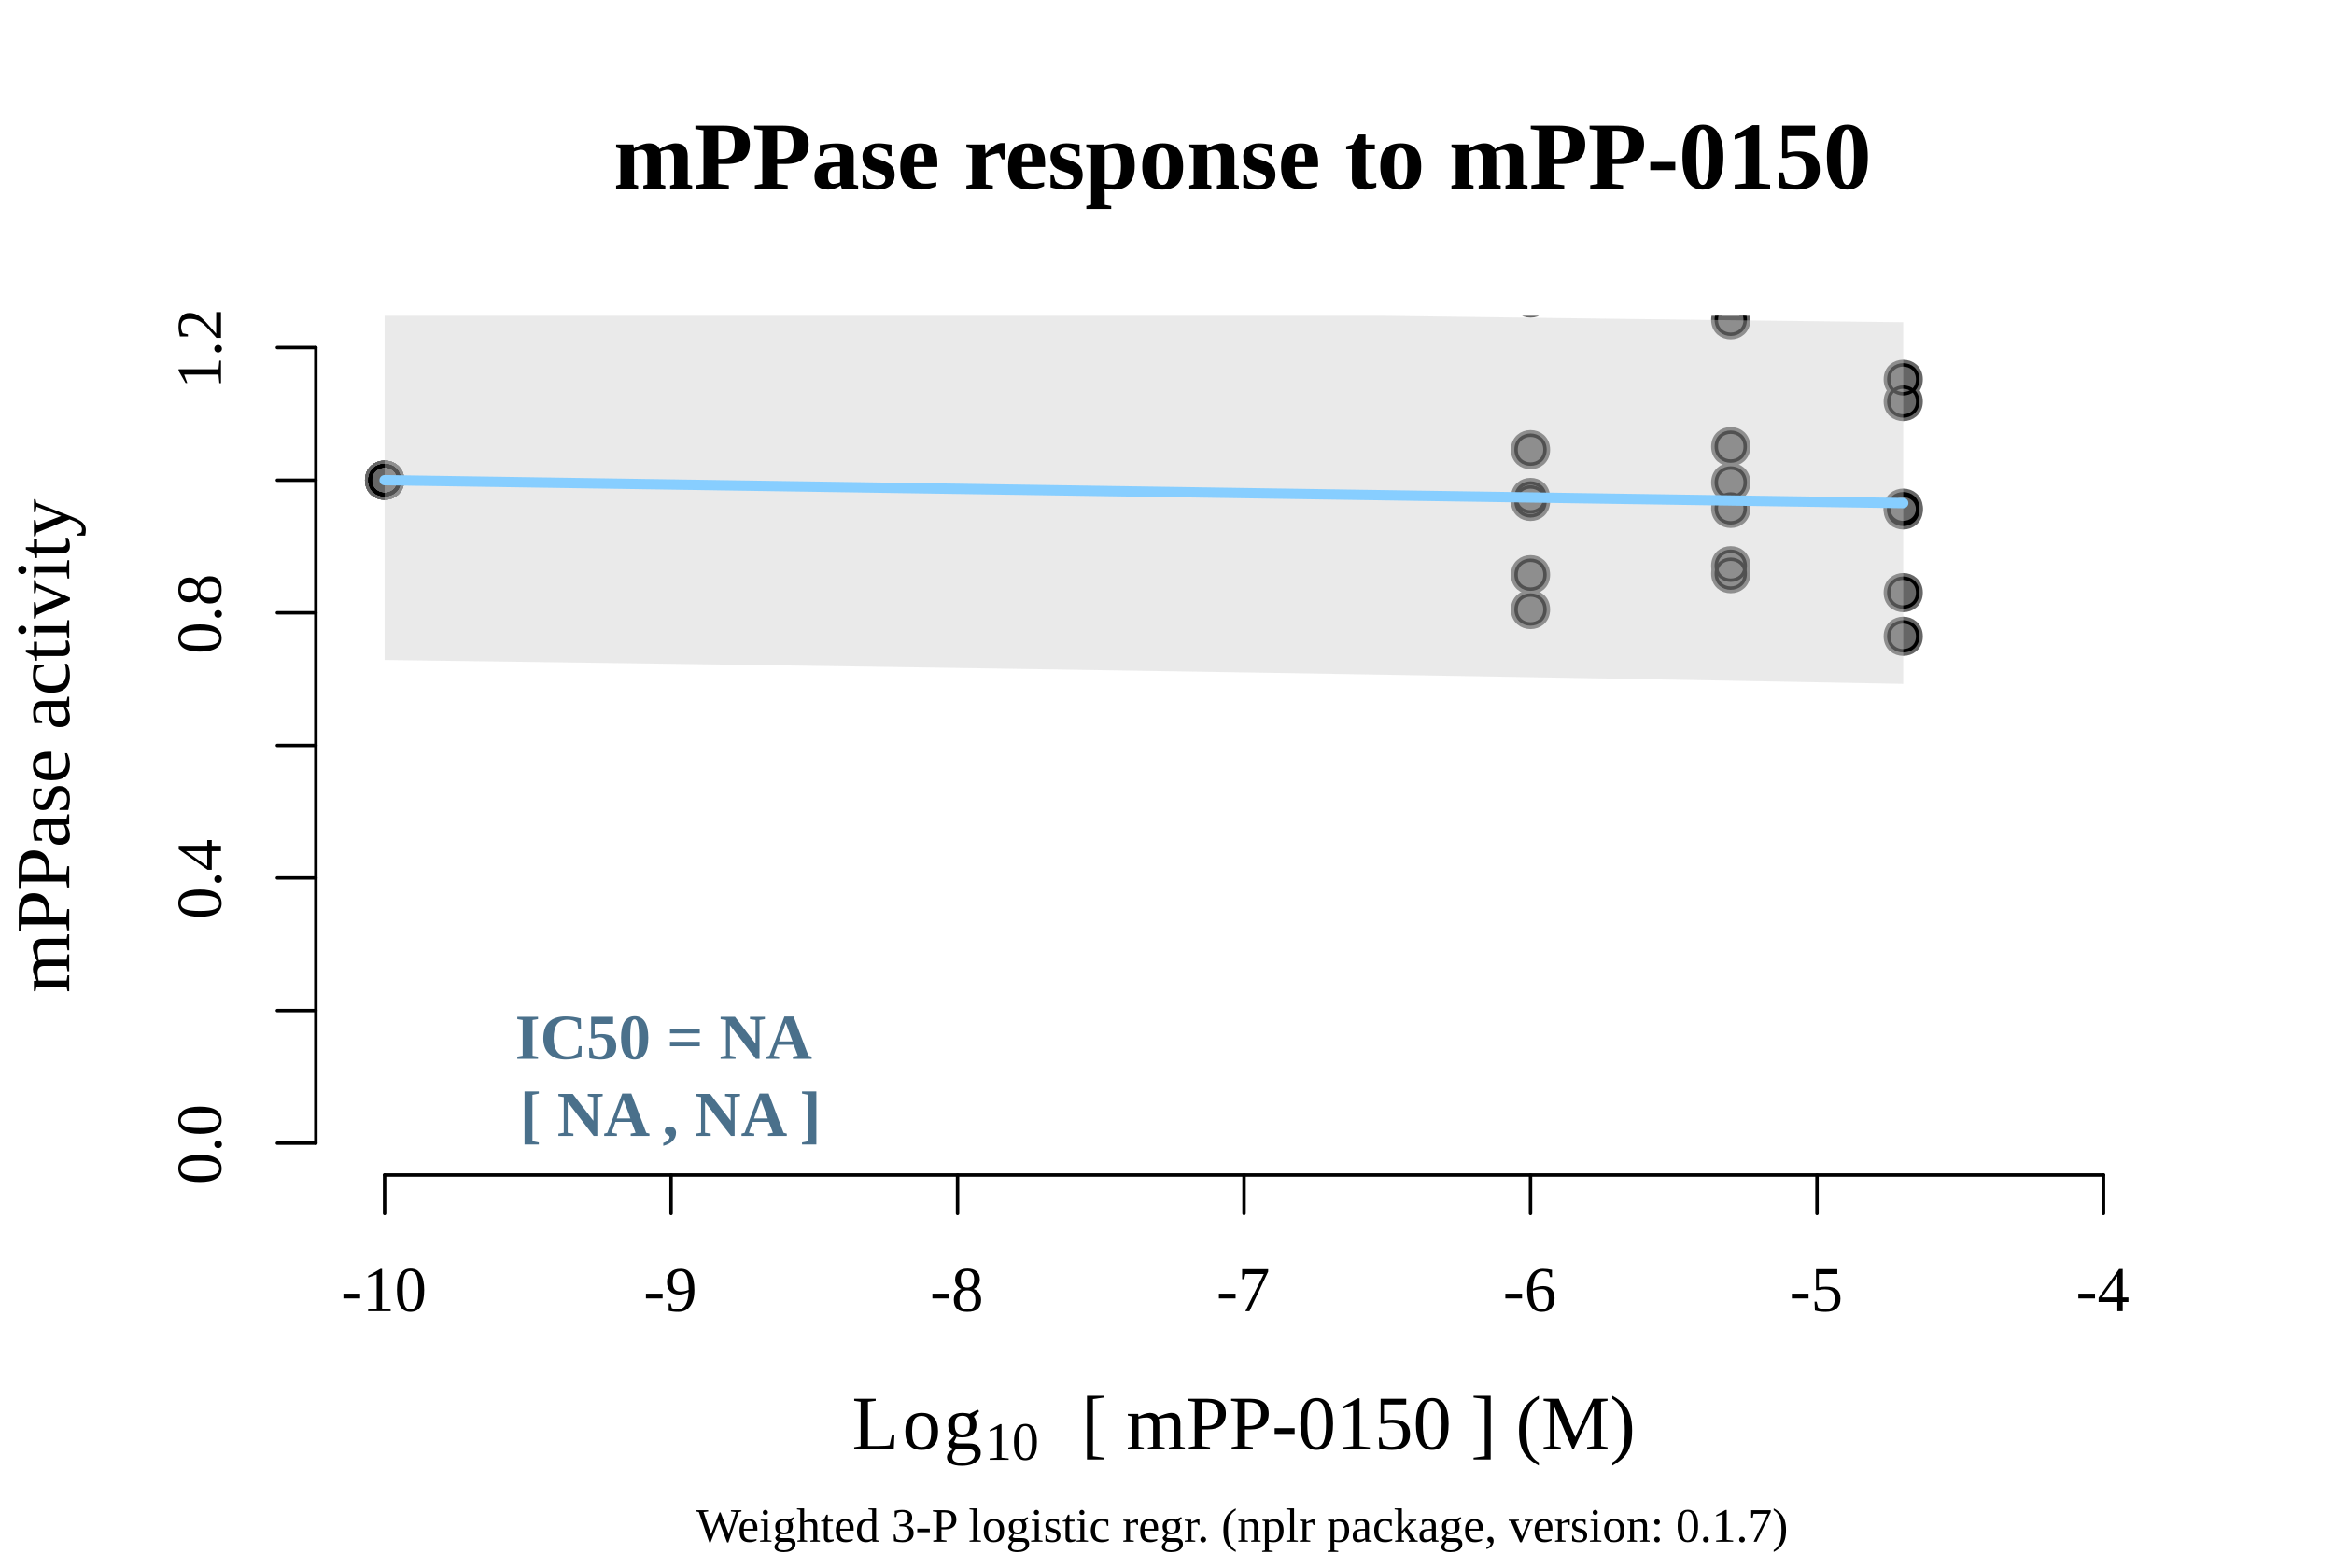 <?xml version="1.0" encoding="UTF-8"?>
<svg xmlns="http://www.w3.org/2000/svg" xmlns:xlink="http://www.w3.org/1999/xlink" width="509pt" height="342pt" viewBox="0 0 509 342" version="1.1">
<defs>
<g>
<symbol overflow="visible" id="glyph0-0">
<path style="stroke:none;" d=""/>
</symbol>
<symbol overflow="visible" id="glyph0-1">
<path style="stroke:none;" d="M 0.516 -2.781 L 0.516 -3.828 L 4.156 -3.828 L 4.156 -2.781 Z M 0.516 -2.781 "/>
</symbol>
<symbol overflow="visible" id="glyph0-2">
<path style="stroke:none;" d="M 4.281 -0.547 L 6.156 -0.359 L 6.156 0 L 1.234 0 L 1.234 -0.359 L 3.109 -0.547 L 3.109 -8.031 L 1.266 -7.359 L 1.266 -7.719 L 3.938 -9.25 L 4.281 -9.25 Z M 4.281 -0.547 "/>
</symbol>
<symbol overflow="visible" id="glyph0-3">
<path style="stroke:none;" d="M 6.469 -4.625 C 6.469 -1.445 5.461 0.141 3.453 0.141 C 2.492 0.141 1.766 -0.266 1.266 -1.078 C 0.773 -1.891 0.531 -3.07 0.531 -4.625 C 0.531 -6.133 0.773 -7.289 1.266 -8.094 C 1.766 -8.906 2.516 -9.312 3.516 -9.312 C 4.484 -9.312 5.219 -8.91 5.719 -8.109 C 6.219 -7.316 6.469 -6.156 6.469 -4.625 Z M 5.203 -4.625 C 5.203 -6.094 5.062 -7.148 4.781 -7.797 C 4.508 -8.441 4.066 -8.766 3.453 -8.766 C 2.867 -8.766 2.445 -8.457 2.188 -7.844 C 1.926 -7.238 1.797 -6.164 1.797 -4.625 C 1.797 -3.07 1.926 -1.977 2.188 -1.344 C 2.445 -0.719 2.867 -0.406 3.453 -0.406 C 4.055 -0.406 4.5 -0.734 4.781 -1.391 C 5.062 -2.055 5.203 -3.133 5.203 -4.625 Z M 5.203 -4.625 "/>
</symbol>
<symbol overflow="visible" id="glyph0-4">
<path style="stroke:none;" d="M 0.453 -6.375 C 0.453 -7.289 0.707 -8 1.219 -8.5 C 1.738 -9.008 2.469 -9.266 3.406 -9.266 C 4.445 -9.266 5.207 -8.891 5.688 -8.141 C 6.176 -7.391 6.422 -6.211 6.422 -4.609 C 6.422 -3.066 6.109 -1.891 5.484 -1.078 C 4.859 -0.266 3.984 0.141 2.859 0.141 C 2.117 0.141 1.438 0.062 0.812 -0.094 L 0.812 -1.688 L 1.266 -1.688 L 1.5 -0.703 C 1.645 -0.629 1.836 -0.566 2.078 -0.516 C 2.328 -0.461 2.578 -0.438 2.828 -0.438 C 3.555 -0.438 4.113 -0.754 4.5 -1.391 C 4.895 -2.035 5.113 -2.977 5.156 -4.219 C 4.469 -3.832 3.766 -3.641 3.047 -3.641 C 2.242 -3.641 1.609 -3.879 1.141 -4.359 C 0.68 -4.836 0.453 -5.508 0.453 -6.375 Z M 3.422 -8.719 C 2.273 -8.719 1.703 -7.926 1.703 -6.344 C 1.703 -5.645 1.836 -5.129 2.109 -4.797 C 2.391 -4.461 2.816 -4.297 3.391 -4.297 C 3.973 -4.297 4.566 -4.414 5.172 -4.656 C 5.172 -6.062 5.031 -7.086 4.75 -7.734 C 4.477 -8.391 4.035 -8.719 3.422 -8.719 Z M 3.422 -8.719 "/>
</symbol>
<symbol overflow="visible" id="glyph0-5">
<path style="stroke:none;" d="M 6.188 -6.938 C 6.188 -6.438 6.062 -6.008 5.812 -5.656 C 5.57 -5.312 5.242 -5.047 4.828 -4.859 C 5.348 -4.672 5.75 -4.367 6.031 -3.953 C 6.32 -3.547 6.469 -3.051 6.469 -2.469 C 6.469 -1.602 6.223 -0.953 5.734 -0.516 C 5.242 -0.078 4.484 0.141 3.453 0.141 C 1.504 0.141 0.531 -0.727 0.531 -2.469 C 0.531 -3.082 0.676 -3.586 0.969 -3.984 C 1.258 -4.379 1.656 -4.672 2.156 -4.859 C 1.758 -5.047 1.438 -5.312 1.188 -5.656 C 0.938 -6 0.812 -6.426 0.812 -6.938 C 0.812 -7.688 1.039 -8.27 1.5 -8.688 C 1.969 -9.102 2.641 -9.312 3.516 -9.312 C 4.359 -9.312 5.016 -9.102 5.484 -8.688 C 5.953 -8.281 6.188 -7.695 6.188 -6.938 Z M 5.234 -2.469 C 5.234 -3.195 5.086 -3.723 4.797 -4.047 C 4.516 -4.379 4.066 -4.547 3.453 -4.547 C 2.859 -4.547 2.426 -4.391 2.156 -4.078 C 1.895 -3.766 1.766 -3.227 1.766 -2.469 C 1.766 -1.695 1.898 -1.16 2.172 -0.859 C 2.441 -0.555 2.867 -0.406 3.453 -0.406 C 4.066 -0.406 4.516 -0.562 4.797 -0.875 C 5.086 -1.195 5.234 -1.727 5.234 -2.469 Z M 4.953 -6.938 C 4.953 -7.562 4.828 -8.02 4.578 -8.312 C 4.336 -8.613 3.969 -8.766 3.469 -8.766 C 2.988 -8.766 2.629 -8.617 2.391 -8.328 C 2.16 -8.047 2.047 -7.582 2.047 -6.938 C 2.047 -6.301 2.16 -5.844 2.391 -5.562 C 2.617 -5.289 2.977 -5.156 3.469 -5.156 C 3.977 -5.156 4.352 -5.297 4.594 -5.578 C 4.832 -5.859 4.953 -6.312 4.953 -6.938 Z M 4.953 -6.938 "/>
</symbol>
<symbol overflow="visible" id="glyph0-6">
<path style="stroke:none;" d="M 1.375 -7 L 0.922 -7 L 0.922 -9.172 L 6.594 -9.172 L 6.594 -8.641 L 2.516 0 L 1.625 0 L 5.641 -8.125 L 1.609 -8.125 Z M 1.375 -7 "/>
</symbol>
<symbol overflow="visible" id="glyph0-7">
<path style="stroke:none;" d="M 6.578 -2.844 C 6.578 -1.895 6.336 -1.16 5.859 -0.641 C 5.379 -0.117 4.688 0.141 3.781 0.141 C 2.75 0.141 1.961 -0.258 1.422 -1.062 C 0.879 -1.863 0.609 -3.02 0.609 -4.531 C 0.609 -5.508 0.75 -6.359 1.031 -7.078 C 1.32 -7.797 1.723 -8.336 2.234 -8.703 C 2.754 -9.078 3.352 -9.266 4.031 -9.266 C 4.695 -9.266 5.359 -9.188 6.016 -9.031 L 6.016 -7.453 L 5.578 -7.453 L 5.328 -8.391 C 5.18 -8.473 4.977 -8.547 4.719 -8.609 C 4.469 -8.672 4.238 -8.703 4.031 -8.703 C 3.363 -8.703 2.844 -8.379 2.469 -7.734 C 2.102 -7.086 1.898 -6.145 1.859 -4.906 C 2.609 -5.289 3.359 -5.484 4.109 -5.484 C 4.91 -5.484 5.52 -5.254 5.938 -4.797 C 6.363 -4.348 6.578 -3.695 6.578 -2.844 Z M 3.75 -0.406 C 4.301 -0.406 4.695 -0.582 4.938 -0.938 C 5.188 -1.301 5.312 -1.895 5.312 -2.719 C 5.312 -3.457 5.191 -3.992 4.953 -4.328 C 4.723 -4.66 4.352 -4.828 3.844 -4.828 C 3.219 -4.828 2.555 -4.711 1.859 -4.484 C 1.859 -3.098 2.016 -2.07 2.328 -1.406 C 2.641 -0.738 3.113 -0.406 3.75 -0.406 Z M 3.75 -0.406 "/>
</symbol>
<symbol overflow="visible" id="glyph0-8">
<path style="stroke:none;" d="M 3.312 -5.359 C 4.375 -5.359 5.16 -5.141 5.672 -4.703 C 6.191 -4.273 6.453 -3.617 6.453 -2.734 C 6.453 -1.805 6.172 -1.094 5.609 -0.594 C 5.047 -0.102 4.242 0.141 3.203 0.141 C 2.336 0.141 1.566 0.039 0.891 -0.156 L 0.812 -2.078 L 1.266 -2.078 L 1.578 -0.797 C 1.773 -0.691 2.016 -0.602 2.297 -0.531 C 2.578 -0.469 2.844 -0.438 3.094 -0.438 C 3.812 -0.438 4.344 -0.602 4.688 -0.938 C 5.031 -1.281 5.203 -1.852 5.203 -2.656 C 5.203 -3.219 5.129 -3.645 4.984 -3.938 C 4.836 -4.227 4.602 -4.441 4.281 -4.578 C 3.957 -4.711 3.531 -4.781 3 -4.781 C 2.582 -4.781 2.176 -4.727 1.781 -4.625 L 1.125 -4.625 L 1.125 -9.172 L 5.766 -9.172 L 5.766 -8.125 L 1.734 -8.125 L 1.734 -5.203 C 2.223 -5.305 2.75 -5.359 3.312 -5.359 Z M 3.312 -5.359 "/>
</symbol>
<symbol overflow="visible" id="glyph0-9">
<path style="stroke:none;" d="M 5.531 -2.016 L 5.531 0 L 4.359 0 L 4.359 -2.016 L 0.281 -2.016 L 0.281 -2.922 L 4.75 -9.219 L 5.531 -9.219 L 5.531 -3 L 6.781 -3 L 6.781 -2.016 Z M 4.359 -7.609 L 4.328 -7.609 L 1.047 -3 L 4.359 -3 Z M 4.359 -7.609 "/>
</symbol>
<symbol overflow="visible" id="glyph1-0">
<path style="stroke:none;" d=""/>
</symbol>
<symbol overflow="visible" id="glyph1-1">
<path style="stroke:none;" d="M -4.625 -6.469 C -1.445 -6.469 0.141 -5.461 0.141 -3.453 C 0.141 -2.492 -0.266 -1.766 -1.078 -1.266 C -1.891 -0.773 -3.07 -0.531 -4.625 -0.531 C -6.133 -0.531 -7.289 -0.773 -8.094 -1.266 C -8.906 -1.766 -9.312 -2.516 -9.312 -3.516 C -9.312 -4.484 -8.91 -5.219 -8.109 -5.719 C -7.316 -6.219 -6.156 -6.469 -4.625 -6.469 Z M -4.625 -5.203 C -6.094 -5.203 -7.148 -5.062 -7.797 -4.781 C -8.441 -4.508 -8.766 -4.066 -8.766 -3.453 C -8.766 -2.867 -8.457 -2.445 -7.844 -2.188 C -7.238 -1.926 -6.164 -1.797 -4.625 -1.797 C -3.07 -1.797 -1.977 -1.926 -1.344 -2.188 C -0.719 -2.445 -0.406 -2.867 -0.406 -3.453 C -0.406 -4.055 -0.734 -4.5 -1.391 -4.781 C -2.055 -5.062 -3.133 -5.203 -4.625 -5.203 Z M -4.625 -5.203 "/>
</symbol>
<symbol overflow="visible" id="glyph1-2">
<path style="stroke:none;" d="M -0.625 -2.578 C -0.406 -2.578 -0.211 -2.5 -0.047 -2.344 C 0.117 -2.188 0.203 -1.988 0.203 -1.75 C 0.203 -1.508 0.117 -1.312 -0.047 -1.156 C -0.211 -1 -0.406 -0.922 -0.625 -0.922 C -0.863 -0.922 -1.062 -1 -1.219 -1.156 C -1.375 -1.32 -1.453 -1.52 -1.453 -1.75 C -1.453 -1.977 -1.375 -2.172 -1.219 -2.328 C -1.062 -2.492 -0.863 -2.578 -0.625 -2.578 Z M -0.625 -2.578 "/>
</symbol>
<symbol overflow="visible" id="glyph1-3">
<path style="stroke:none;" d="M -2.016 -5.531 L 0 -5.531 L 0 -4.359 L -2.016 -4.359 L -2.016 -0.281 L -2.922 -0.281 L -9.219 -4.75 L -9.219 -5.531 L -3 -5.531 L -3 -6.781 L -2.016 -6.781 Z M -7.609 -4.359 L -7.609 -4.328 L -3 -1.047 L -3 -4.359 Z M -7.609 -4.359 "/>
</symbol>
<symbol overflow="visible" id="glyph1-4">
<path style="stroke:none;" d="M -6.938 -6.188 C -6.438 -6.188 -6.008 -6.062 -5.656 -5.812 C -5.312 -5.57 -5.047 -5.242 -4.859 -4.828 C -4.672 -5.348 -4.367 -5.75 -3.953 -6.031 C -3.547 -6.32 -3.051 -6.469 -2.469 -6.469 C -1.602 -6.469 -0.953 -6.223 -0.516 -5.734 C -0.078 -5.242 0.141 -4.484 0.141 -3.453 C 0.141 -1.504 -0.727 -0.531 -2.469 -0.531 C -3.082 -0.531 -3.586 -0.676 -3.984 -0.969 C -4.379 -1.258 -4.672 -1.656 -4.859 -2.156 C -5.047 -1.758 -5.312 -1.438 -5.656 -1.188 C -6 -0.938 -6.426 -0.812 -6.938 -0.812 C -7.688 -0.812 -8.27 -1.039 -8.688 -1.5 C -9.102 -1.969 -9.312 -2.641 -9.312 -3.516 C -9.312 -4.359 -9.102 -5.016 -8.688 -5.484 C -8.281 -5.953 -7.695 -6.188 -6.938 -6.188 Z M -2.469 -5.234 C -3.195 -5.234 -3.723 -5.086 -4.047 -4.797 C -4.379 -4.516 -4.547 -4.066 -4.547 -3.453 C -4.547 -2.859 -4.391 -2.426 -4.078 -2.156 C -3.766 -1.895 -3.227 -1.766 -2.469 -1.766 C -1.695 -1.766 -1.16 -1.898 -0.859 -2.172 C -0.555 -2.441 -0.406 -2.867 -0.406 -3.453 C -0.406 -4.066 -0.562 -4.516 -0.875 -4.797 C -1.195 -5.086 -1.727 -5.234 -2.469 -5.234 Z M -6.938 -4.953 C -7.562 -4.953 -8.02 -4.828 -8.312 -4.578 C -8.613 -4.336 -8.766 -3.969 -8.766 -3.469 C -8.766 -2.988 -8.617 -2.629 -8.328 -2.391 C -8.047 -2.16 -7.582 -2.047 -6.938 -2.047 C -6.301 -2.047 -5.844 -2.16 -5.562 -2.391 C -5.289 -2.617 -5.156 -2.977 -5.156 -3.469 C -5.156 -3.977 -5.297 -4.352 -5.578 -4.594 C -5.859 -4.832 -6.312 -4.953 -6.938 -4.953 Z M -6.938 -4.953 "/>
</symbol>
<symbol overflow="visible" id="glyph1-5">
<path style="stroke:none;" d="M -0.547 -4.281 L -0.359 -6.156 L 0 -6.156 L 0 -1.234 L -0.359 -1.234 L -0.547 -3.109 L -8.031 -3.109 L -7.359 -1.266 L -7.719 -1.266 L -9.25 -3.938 L -9.25 -4.281 Z M -0.547 -4.281 "/>
</symbol>
<symbol overflow="visible" id="glyph1-6">
<path style="stroke:none;" d="M 0 -6.234 L 0 -0.609 L -1 -0.609 L -2.156 -1.891 C -2.875 -2.703 -3.453 -3.301 -3.891 -3.688 C -4.336 -4.07 -4.797 -4.348 -5.266 -4.516 C -5.734 -4.68 -6.27 -4.766 -6.875 -4.766 C -7.469 -4.766 -7.922 -4.629 -8.234 -4.359 C -8.547 -4.086 -8.703 -3.645 -8.703 -3.031 C -8.703 -2.789 -8.664 -2.539 -8.594 -2.281 C -8.531 -2.031 -8.441 -1.805 -8.328 -1.609 L -7.219 -1.375 L -7.219 -0.922 L -8.969 -0.922 C -9.164 -1.754 -9.266 -2.457 -9.266 -3.031 C -9.266 -4.039 -9.055 -4.797 -8.641 -5.297 C -8.223 -5.797 -7.633 -6.047 -6.875 -6.047 C -6.363 -6.047 -5.879 -5.945 -5.422 -5.75 C -4.973 -5.551 -4.523 -5.242 -4.078 -4.828 C -3.629 -4.422 -3 -3.742 -2.188 -2.797 C -1.844 -2.391 -1.461 -1.961 -1.047 -1.516 L -1.047 -6.234 Z M 0 -6.234 "/>
</symbol>
<symbol overflow="visible" id="glyph2-0">
<path style="stroke:none;" d=""/>
</symbol>
<symbol overflow="visible" id="glyph2-1">
<path style="stroke:none;" d="M 4.453 -8.797 L 5.141 -9.156 C 6.098 -9.645 6.957 -9.891 7.719 -9.891 C 8.863 -9.891 9.629 -9.473 10.016 -8.641 C 11.422 -9.473 12.602 -9.891 13.562 -9.891 C 15.301 -9.891 16.172 -8.945 16.172 -7.062 L 16.172 -0.922 L 17.141 -0.672 L 17.141 0 L 12.344 0 L 12.344 -0.672 L 13.203 -0.922 L 13.203 -6.656 C 13.203 -7.227 13.094 -7.676 12.875 -8 C 12.656 -8.32 12.316 -8.484 11.859 -8.484 C 11.359 -8.484 10.812 -8.336 10.219 -8.047 C 10.289 -7.766 10.328 -7.438 10.328 -7.062 L 10.328 -0.922 L 11.297 -0.672 L 11.297 0 L 6.5 0 L 6.5 -0.672 L 7.359 -0.922 L 7.359 -6.656 C 7.359 -7.227 7.25 -7.676 7.031 -8 C 6.812 -8.32 6.473 -8.484 6.016 -8.484 C 5.566 -8.484 5.051 -8.348 4.469 -8.078 L 4.469 -0.922 L 5.359 -0.672 L 5.359 0 L 0.562 0 L 0.562 -0.672 L 1.5 -0.922 L 1.5 -8.719 L 0.562 -8.969 L 0.562 -9.641 L 4.312 -9.641 Z M 4.453 -8.797 "/>
</symbol>
<symbol overflow="visible" id="glyph2-2">
<path style="stroke:none;" d="M 8.938 -9.688 C 8.938 -10.781 8.734 -11.539 8.328 -11.969 C 7.922 -12.406 7.203 -12.625 6.172 -12.625 L 5.359 -12.625 L 5.359 -6.516 L 6.219 -6.516 C 7.164 -6.516 7.852 -6.754 8.281 -7.234 C 8.719 -7.711 8.938 -8.531 8.938 -9.688 Z M 5.359 -5.391 L 5.359 -1.031 L 7.656 -0.75 L 7.656 0 L 0.5 0 L 0.5 -0.75 L 2.125 -1.031 L 2.125 -12.734 L 0.359 -13 L 0.359 -13.75 L 6.422 -13.75 C 8.367 -13.75 9.82 -13.422 10.781 -12.766 C 11.75 -12.117 12.234 -11.098 12.234 -9.703 C 12.234 -6.828 10.555 -5.391 7.203 -5.391 Z M 5.359 -5.391 "/>
</symbol>
<symbol overflow="visible" id="glyph2-3">
<path style="stroke:none;" d="M 5.594 -9.859 C 8.008 -9.859 9.219 -8.969 9.219 -7.188 L 9.219 -0.922 L 10.188 -0.672 L 10.188 0 L 6.641 0 L 6.406 -0.734 C 5.875 -0.367 5.391 -0.125 4.953 0 C 4.523 0.133 4.094 0.203 3.656 0.203 C 1.664 0.203 0.672 -0.754 0.672 -2.672 C 0.672 -3.391 0.816 -3.969 1.109 -4.406 C 1.41 -4.844 1.836 -5.164 2.391 -5.375 C 2.941 -5.582 3.812 -5.695 5 -5.719 L 6.25 -5.75 L 6.25 -7.156 C 6.25 -8.32 5.773 -8.906 4.828 -8.906 C 4.254 -8.906 3.613 -8.727 2.906 -8.375 L 2.516 -7.172 L 1.828 -7.172 L 1.828 -9.5 C 2.867 -9.656 3.629 -9.754 4.109 -9.797 C 4.598 -9.836 5.094 -9.859 5.594 -9.859 Z M 6.25 -4.844 L 5.391 -4.812 C 4.734 -4.781 4.273 -4.602 4.016 -4.281 C 3.754 -3.957 3.625 -3.441 3.625 -2.734 C 3.625 -2.148 3.727 -1.719 3.938 -1.438 C 4.145 -1.164 4.41 -1.031 4.734 -1.031 C 5.203 -1.031 5.707 -1.148 6.25 -1.391 Z M 6.25 -4.844 "/>
</symbol>
<symbol overflow="visible" id="glyph2-4">
<path style="stroke:none;" d="M 7.656 -3.062 C 7.656 -1.988 7.328 -1.176 6.672 -0.625 C 6.016 -0.07 5.055 0.203 3.797 0.203 C 3.273 0.203 2.703 0.145 2.078 0.031 C 1.453 -0.082 0.977 -0.195 0.656 -0.312 L 0.656 -2.938 L 1.328 -2.938 L 1.719 -1.594 C 1.957 -1.352 2.27 -1.148 2.656 -0.984 C 3.051 -0.828 3.453 -0.75 3.859 -0.75 C 4.453 -0.75 4.895 -0.875 5.188 -1.125 C 5.477 -1.383 5.625 -1.711 5.625 -2.109 C 5.625 -2.484 5.484 -2.785 5.203 -3.016 C 4.922 -3.242 4.305 -3.504 3.359 -3.797 C 2.367 -4.098 1.664 -4.516 1.25 -5.047 C 0.844 -5.586 0.641 -6.25 0.641 -7.031 C 0.641 -7.906 0.961 -8.598 1.609 -9.109 C 2.254 -9.629 3.094 -9.891 4.125 -9.891 C 4.82 -9.891 5.77 -9.789 6.969 -9.594 L 6.969 -7.125 L 6.281 -7.125 L 5.953 -8.25 C 5.754 -8.445 5.473 -8.609 5.109 -8.734 C 4.754 -8.867 4.422 -8.938 4.109 -8.938 C 3.609 -8.938 3.238 -8.832 3 -8.625 C 2.77 -8.426 2.656 -8.148 2.656 -7.797 C 2.656 -7.441 2.801 -7.145 3.094 -6.906 C 3.383 -6.676 3.988 -6.426 4.906 -6.156 C 5.906 -5.844 6.613 -5.438 7.031 -4.938 C 7.445 -4.438 7.656 -3.812 7.656 -3.062 Z M 7.656 -3.062 "/>
</symbol>
<symbol overflow="visible" id="glyph2-5">
<path style="stroke:none;" d="M 5.062 -9.875 C 6.375 -9.875 7.32 -9.523 7.906 -8.828 C 8.488 -8.129 8.781 -7.047 8.781 -5.578 L 8.781 -4.734 L 3.719 -4.734 L 3.719 -4.578 C 3.719 -3.555 3.801 -2.828 3.969 -2.391 C 4.133 -1.961 4.398 -1.633 4.766 -1.406 C 5.141 -1.188 5.645 -1.078 6.281 -1.078 C 6.883 -1.078 7.645 -1.176 8.562 -1.375 L 8.562 -0.578 C 8.188 -0.359 7.695 -0.176 7.094 -0.031 C 6.5 0.113 5.922 0.188 5.359 0.188 C 3.773 0.188 2.602 -0.223 1.844 -1.047 C 1.094 -1.867 0.719 -3.145 0.719 -4.875 C 0.719 -6.551 1.078 -7.801 1.797 -8.625 C 2.516 -9.457 3.602 -9.875 5.062 -9.875 Z M 4.953 -8.844 C 4.547 -8.844 4.238 -8.617 4.031 -8.172 C 3.832 -7.723 3.734 -6.938 3.734 -5.812 L 5.969 -5.812 C 5.969 -6.727 5.938 -7.375 5.875 -7.75 C 5.812 -8.125 5.707 -8.398 5.562 -8.578 C 5.414 -8.754 5.211 -8.844 4.953 -8.844 Z M 4.953 -8.844 "/>
</symbol>
<symbol overflow="visible" id="glyph2-6">
<path style="stroke:none;" d=""/>
</symbol>
<symbol overflow="visible" id="glyph2-7">
<path style="stroke:none;" d="M 4.734 -7.641 C 5.461 -8.461 6.117 -9.051 6.703 -9.406 C 7.297 -9.77 7.832 -9.953 8.312 -9.953 L 8.875 -9.953 L 8.875 -6.422 L 8.297 -6.422 L 7.688 -7.719 C 7.258 -7.719 6.77 -7.625 6.219 -7.438 C 5.676 -7.25 5.195 -7.031 4.781 -6.781 L 4.781 -0.922 L 6.328 -0.672 L 6.328 0 L 0.562 0 L 0.562 -0.672 L 1.812 -0.922 L 1.812 -8.719 L 0.562 -8.969 L 0.562 -9.641 L 4.609 -9.641 Z M 4.734 -7.641 "/>
</symbol>
<symbol overflow="visible" id="glyph2-8">
<path style="stroke:none;" d="M 4.188 -9.141 C 4.926 -9.641 5.816 -9.891 6.859 -9.891 C 8.203 -9.891 9.195 -9.492 9.844 -8.703 C 10.5 -7.922 10.828 -6.688 10.828 -5 C 10.828 -3.312 10.445 -2.02 9.688 -1.125 C 8.926 -0.238 7.836 0.203 6.422 0.203 C 5.691 0.203 4.957 0.109 4.219 -0.078 C 4.258 0.379 4.281 0.891 4.281 1.453 L 4.281 3.547 L 5.703 3.797 L 5.703 4.469 L 0.281 4.469 L 0.281 3.797 L 1.328 3.547 L 1.328 -8.719 L 0.266 -8.969 L 0.266 -9.641 L 4.172 -9.641 Z M 7.828 -4.922 C 7.828 -7.473 7.234 -8.75 6.047 -8.75 C 5.41 -8.75 4.82 -8.625 4.281 -8.375 L 4.281 -1.094 C 4.832 -0.945 5.41 -0.875 6.016 -0.875 C 7.223 -0.875 7.828 -2.223 7.828 -4.922 Z M 7.828 -4.922 "/>
</symbol>
<symbol overflow="visible" id="glyph2-9">
<path style="stroke:none;" d="M 9.703 -4.875 C 9.703 -3.145 9.328 -1.863 8.578 -1.031 C 7.836 -0.207 6.707 0.203 5.188 0.203 C 3.707 0.203 2.602 -0.211 1.875 -1.047 C 1.156 -1.891 0.797 -3.164 0.797 -4.875 C 0.797 -6.57 1.16 -7.832 1.891 -8.656 C 2.629 -9.477 3.754 -9.891 5.266 -9.891 C 6.797 -9.891 7.914 -9.461 8.625 -8.609 C 9.344 -7.766 9.703 -6.52 9.703 -4.875 Z M 6.703 -4.875 C 6.703 -6.375 6.586 -7.41 6.359 -7.984 C 6.141 -8.566 5.754 -8.859 5.203 -8.859 C 4.68 -8.859 4.316 -8.582 4.109 -8.031 C 3.898 -7.477 3.797 -6.426 3.797 -4.875 C 3.797 -3.289 3.898 -2.219 4.109 -1.656 C 4.328 -1.102 4.691 -0.828 5.203 -0.828 C 5.742 -0.828 6.129 -1.117 6.359 -1.703 C 6.586 -2.297 6.703 -3.352 6.703 -4.875 Z M 6.703 -4.875 "/>
</symbol>
<symbol overflow="visible" id="glyph2-10">
<path style="stroke:none;" d="M 4.453 -8.797 L 5.141 -9.156 C 6.098 -9.645 6.961 -9.891 7.734 -9.891 C 9.504 -9.891 10.391 -8.945 10.391 -7.062 L 10.391 -0.922 L 11.359 -0.672 L 11.359 0 L 6.578 0 L 6.578 -0.672 L 7.438 -0.922 L 7.438 -6.656 C 7.438 -7.227 7.312 -7.676 7.062 -8 C 6.82 -8.32 6.477 -8.484 6.031 -8.484 C 5.508 -8.484 4.988 -8.363 4.469 -8.125 L 4.469 -0.922 L 5.359 -0.672 L 5.359 0 L 0.562 0 L 0.562 -0.672 L 1.5 -0.922 L 1.5 -8.719 L 0.562 -8.969 L 0.562 -9.641 L 4.312 -9.641 Z M 4.453 -8.797 "/>
</symbol>
<symbol overflow="visible" id="glyph2-11">
<path style="stroke:none;" d="M 4.484 0.203 C 3.566 0.203 2.852 -0.004 2.344 -0.422 C 1.844 -0.836 1.594 -1.438 1.594 -2.219 L 1.594 -8.578 L 0.344 -8.578 L 0.344 -9.234 L 1.828 -9.641 L 3.031 -11.828 L 4.562 -11.828 L 4.562 -9.641 L 6.594 -9.641 L 6.594 -8.578 L 4.562 -8.578 L 4.562 -2.406 C 4.562 -1.969 4.648 -1.633 4.828 -1.406 C 5.016 -1.176 5.258 -1.062 5.562 -1.062 C 5.926 -1.062 6.375 -1.117 6.906 -1.234 L 6.906 -0.359 C 6.695 -0.211 6.344 -0.082 5.844 0.031 C 5.352 0.145 4.898 0.203 4.484 0.203 Z M 4.484 0.203 "/>
</symbol>
<symbol overflow="visible" id="glyph2-12">
<path style="stroke:none;" d="M 0.766 -4.047 L 0.766 -5.828 L 6.219 -5.828 L 6.219 -4.047 Z M 0.766 -4.047 "/>
</symbol>
<symbol overflow="visible" id="glyph2-13">
<path style="stroke:none;" d="M 9.703 -6.938 C 9.703 -2.176 8.195 0.203 5.188 0.203 C 3.738 0.203 2.645 -0.406 1.906 -1.625 C 1.164 -2.844 0.797 -4.613 0.797 -6.938 C 0.797 -9.207 1.164 -10.945 1.906 -12.156 C 2.645 -13.363 3.766 -13.969 5.266 -13.969 C 6.711 -13.969 7.812 -13.367 8.562 -12.172 C 9.32 -10.984 9.703 -9.238 9.703 -6.938 Z M 6.703 -6.938 C 6.703 -9.062 6.582 -10.594 6.344 -11.531 C 6.102 -12.469 5.723 -12.938 5.203 -12.938 C 4.703 -12.938 4.344 -12.484 4.125 -11.578 C 3.906 -10.672 3.797 -9.125 3.797 -6.938 C 3.797 -4.707 3.906 -3.129 4.125 -2.203 C 4.344 -1.285 4.703 -0.828 5.203 -0.828 C 5.711 -0.828 6.086 -1.297 6.328 -2.234 C 6.578 -3.18 6.703 -4.75 6.703 -6.938 Z M 6.703 -6.938 "/>
</symbol>
<symbol overflow="visible" id="glyph2-14">
<path style="stroke:none;" d="M 7.031 -1.125 L 9.406 -0.875 L 9.406 0 L 1.688 0 L 1.688 -0.875 L 4.062 -1.125 L 4.062 -11.5 L 1.688 -10.719 L 1.688 -11.594 L 5.562 -13.859 L 7.031 -13.859 Z M 7.031 -1.125 "/>
</symbol>
<symbol overflow="visible" id="glyph2-15">
<path style="stroke:none;" d="M 4.922 -8.125 C 6.547 -8.125 7.754 -7.789 8.547 -7.125 C 9.336 -6.457 9.734 -5.445 9.734 -4.094 C 9.734 -2.707 9.301 -1.645 8.438 -0.906 C 7.582 -0.164 6.359 0.203 4.766 0.203 C 3.484 0.203 2.219 0.066 0.969 -0.203 L 0.844 -3.531 L 1.781 -3.531 L 2.312 -1.328 C 2.582 -1.18 2.91 -1.062 3.297 -0.969 C 3.691 -0.875 4.047 -0.828 4.359 -0.828 C 5.93 -0.828 6.719 -1.879 6.719 -3.984 C 6.719 -5.078 6.516 -5.867 6.109 -6.359 C 5.711 -6.848 5.078 -7.094 4.203 -7.094 C 3.711 -7.094 3.27 -7.004 2.875 -6.828 L 2.547 -6.703 L 1.531 -6.703 L 1.531 -13.75 L 8.703 -13.75 L 8.703 -11.469 L 2.672 -11.469 L 2.672 -7.859 C 3.504 -8.035 4.254 -8.125 4.922 -8.125 Z M 4.922 -8.125 "/>
</symbol>
<symbol overflow="visible" id="glyph3-0">
<path style="stroke:none;" d=""/>
</symbol>
<symbol overflow="visible" id="glyph3-1">
<path style="stroke:none;" d="M 5.172 -10.562 L 3.484 -10.344 L 3.484 -0.703 L 5.641 -0.703 C 6.805 -0.703 7.66 -0.758 8.203 -0.875 L 8.719 -3.156 L 9.25 -3.156 L 9.109 0 L 0.484 0 L 0.484 -0.438 L 1.891 -0.656 L 1.891 -10.344 L 0.484 -10.562 L 0.484 -11 L 5.172 -11 Z M 5.172 -10.562 "/>
</symbol>
<symbol overflow="visible" id="glyph3-2">
<path style="stroke:none;" d="M 7.766 -3.891 C 7.766 -1.191 6.562 0.156 4.156 0.156 C 2.988 0.156 2.109 -0.188 1.516 -0.875 C 0.93 -1.57 0.641 -2.578 0.641 -3.891 C 0.641 -5.191 0.93 -6.188 1.516 -6.875 C 2.109 -7.57 3.008 -7.922 4.219 -7.922 C 5.383 -7.922 6.266 -7.582 6.859 -6.906 C 7.461 -6.227 7.766 -5.223 7.766 -3.891 Z M 6.281 -3.891 C 6.281 -5.078 6.109 -5.938 5.766 -6.469 C 5.422 -7 4.883 -7.266 4.156 -7.266 C 3.438 -7.266 2.914 -7.008 2.594 -6.5 C 2.27 -5.988 2.109 -5.117 2.109 -3.891 C 2.109 -2.648 2.27 -1.77 2.594 -1.25 C 2.926 -0.738 3.445 -0.484 4.156 -0.484 C 4.875 -0.484 5.406 -0.75 5.75 -1.281 C 6.102 -1.82 6.281 -2.691 6.281 -3.891 Z M 6.281 -3.891 "/>
</symbol>
<symbol overflow="visible" id="glyph3-3">
<path style="stroke:none;" d="M 7.141 -5.281 C 7.141 -4.383 6.875 -3.707 6.344 -3.25 C 5.812 -2.801 5.047 -2.578 4.047 -2.578 C 3.598 -2.578 3.188 -2.617 2.812 -2.703 L 2.281 -1.625 C 2.301 -1.539 2.41 -1.457 2.609 -1.375 C 2.805 -1.289 3.051 -1.25 3.344 -1.25 L 5.625 -1.25 C 6.457 -1.25 7.07 -1.066 7.469 -0.703 C 7.875 -0.336 8.078 0.156 8.078 0.781 C 8.078 1.363 7.914 1.863 7.594 2.281 C 7.281 2.707 6.812 3.035 6.188 3.266 C 5.57 3.504 4.82 3.625 3.938 3.625 C 2.895 3.625 2.098 3.461 1.547 3.141 C 0.992 2.816 0.719 2.359 0.719 1.766 C 0.719 1.473 0.816 1.188 1.016 0.906 C 1.211 0.625 1.57 0.297 2.094 -0.078 C 1.781 -0.18 1.52 -0.359 1.312 -0.609 C 1.102 -0.867 1 -1.141 1 -1.422 L 2.281 -2.891 C 1.426 -3.297 1 -4.094 1 -5.281 C 1 -6.113 1.266 -6.758 1.797 -7.219 C 2.328 -7.688 3.102 -7.922 4.125 -7.922 C 4.32 -7.922 4.578 -7.898 4.891 -7.859 C 5.211 -7.816 5.457 -7.766 5.625 -7.703 L 7.438 -8.625 L 7.719 -8.266 L 6.578 -7.094 C 6.953 -6.676 7.141 -6.07 7.141 -5.281 Z M 6.797 1.047 C 6.797 0.734 6.695 0.488 6.5 0.312 C 6.312 0.133 6.023 0.047 5.641 0.047 L 2.656 0.047 C 2.426 0.242 2.238 0.492 2.094 0.797 C 1.945 1.098 1.875 1.383 1.875 1.656 C 1.875 2.125 2.039 2.457 2.375 2.656 C 2.719 2.863 3.238 2.969 3.938 2.969 C 4.852 2.969 5.555 2.797 6.047 2.453 C 6.547 2.117 6.797 1.648 6.797 1.047 Z M 4.062 -3.203 C 4.664 -3.203 5.086 -3.375 5.328 -3.719 C 5.578 -4.062 5.703 -4.582 5.703 -5.281 C 5.703 -6 5.57 -6.516 5.312 -6.828 C 5.062 -7.141 4.648 -7.297 4.078 -7.297 C 3.504 -7.297 3.082 -7.141 2.812 -6.828 C 2.551 -6.516 2.422 -6 2.422 -5.281 C 2.422 -4.551 2.551 -4.02 2.812 -3.688 C 3.07 -3.363 3.488 -3.203 4.062 -3.203 Z M 4.062 -3.203 "/>
</symbol>
<symbol overflow="visible" id="glyph3-4">
<path style="stroke:none;" d="M 1.25 2.25 L 1.25 -11.656 L 4.984 -11.656 L 4.984 -11.266 L 2.547 -10.938 L 2.547 1.531 L 4.984 1.859 L 4.984 2.25 Z M 1.25 2.25 "/>
</symbol>
<symbol overflow="visible" id="glyph3-5">
<path style="stroke:none;" d=""/>
</symbol>
<symbol overflow="visible" id="glyph3-6">
<path style="stroke:none;" d="M 2.672 -7.094 C 3.078 -7.32 3.508 -7.516 3.969 -7.672 C 4.438 -7.836 4.844 -7.922 5.188 -7.922 C 5.562 -7.922 5.91 -7.848 6.234 -7.703 C 6.555 -7.555 6.797 -7.328 6.953 -7.016 C 7.379 -7.254 7.875 -7.461 8.438 -7.641 C 9 -7.828 9.469 -7.922 9.844 -7.922 C 11.156 -7.922 11.812 -7.16 11.812 -5.641 L 11.812 -0.578 L 12.797 -0.375 L 12.797 0 L 9.297 0 L 9.297 -0.375 L 10.453 -0.578 L 10.453 -5.5 C 10.453 -6.438 10.016 -6.906 9.141 -6.906 C 8.992 -6.906 8.828 -6.895 8.641 -6.875 C 8.453 -6.852 8.266 -6.828 8.078 -6.797 C 7.891 -6.773 7.707 -6.742 7.531 -6.703 C 7.363 -6.672 7.223 -6.645 7.109 -6.625 C 7.191 -6.32 7.234 -5.992 7.234 -5.641 L 7.234 -0.578 L 8.406 -0.375 L 8.406 0 L 4.734 0 L 4.734 -0.375 L 5.875 -0.578 L 5.875 -5.5 C 5.875 -5.945 5.758 -6.289 5.531 -6.531 C 5.301 -6.781 4.953 -6.906 4.484 -6.906 C 4.004 -6.906 3.406 -6.828 2.688 -6.672 L 2.688 -0.578 L 3.844 -0.375 L 3.844 0 L 0.359 0 L 0.359 -0.375 L 1.328 -0.578 L 1.328 -7.141 L 0.359 -7.344 L 0.359 -7.703 L 2.609 -7.703 Z M 2.672 -7.094 "/>
</symbol>
<symbol overflow="visible" id="glyph3-7">
<path style="stroke:none;" d="M 7.031 -7.75 C 7.031 -8.645 6.82 -9.285 6.406 -9.672 C 5.988 -10.066 5.281 -10.266 4.281 -10.266 L 3.484 -10.266 L 3.484 -5.047 L 4.328 -5.047 C 5.254 -5.047 5.938 -5.254 6.375 -5.672 C 6.812 -6.098 7.031 -6.789 7.031 -7.75 Z M 3.484 -4.312 L 3.484 -0.656 L 5.219 -0.438 L 5.219 0 L 0.594 0 L 0.594 -0.438 L 1.891 -0.656 L 1.891 -10.344 L 0.484 -10.562 L 0.484 -11 L 4.641 -11 C 7.328 -11 8.672 -9.922 8.672 -7.766 C 8.672 -6.629 8.328 -5.77 7.641 -5.188 C 6.961 -4.602 5.988 -4.312 4.719 -4.312 Z M 3.484 -4.312 "/>
</symbol>
<symbol overflow="visible" id="glyph3-8">
<path style="stroke:none;" d="M 0.625 -3.328 L 0.625 -4.578 L 4.984 -4.578 L 4.984 -3.328 Z M 0.625 -3.328 "/>
</symbol>
<symbol overflow="visible" id="glyph3-9">
<path style="stroke:none;" d="M 7.766 -5.547 C 7.766 -1.742 6.562 0.156 4.156 0.156 C 2.988 0.156 2.109 -0.328 1.516 -1.297 C 0.93 -2.266 0.641 -3.68 0.641 -5.547 C 0.641 -7.367 0.93 -8.758 1.516 -9.719 C 2.109 -10.688 3.008 -11.172 4.219 -11.172 C 5.375 -11.172 6.254 -10.691 6.859 -9.734 C 7.461 -8.785 7.766 -7.391 7.766 -5.547 Z M 6.25 -5.547 C 6.25 -7.305 6.082 -8.57 5.75 -9.344 C 5.414 -10.125 4.883 -10.516 4.156 -10.516 C 3.438 -10.516 2.922 -10.145 2.609 -9.406 C 2.305 -8.676 2.156 -7.391 2.156 -5.547 C 2.156 -3.68 2.312 -2.367 2.625 -1.609 C 2.938 -0.859 3.445 -0.484 4.156 -0.484 C 4.875 -0.484 5.398 -0.879 5.734 -1.672 C 6.078 -2.473 6.25 -3.766 6.25 -5.547 Z M 6.25 -5.547 "/>
</symbol>
<symbol overflow="visible" id="glyph3-10">
<path style="stroke:none;" d="M 5.141 -0.656 L 7.391 -0.438 L 7.391 0 L 1.469 0 L 1.469 -0.438 L 3.734 -0.656 L 3.734 -9.625 L 1.516 -8.828 L 1.516 -9.266 L 4.719 -11.094 L 5.141 -11.094 Z M 5.141 -0.656 "/>
</symbol>
<symbol overflow="visible" id="glyph3-11">
<path style="stroke:none;" d="M 3.984 -6.438 C 5.242 -6.438 6.188 -6.176 6.812 -5.656 C 7.438 -5.133 7.75 -4.336 7.75 -3.266 C 7.75 -2.16 7.41 -1.312 6.734 -0.719 C 6.055 -0.133 5.094 0.156 3.844 0.156 C 2.801 0.156 1.875 0.039 1.062 -0.188 L 0.969 -2.5 L 1.516 -2.5 L 1.891 -0.953 C 2.129 -0.828 2.414 -0.723 2.75 -0.641 C 3.082 -0.555 3.406 -0.516 3.719 -0.516 C 4.582 -0.516 5.219 -0.719 5.625 -1.125 C 6.031 -1.531 6.234 -2.219 6.234 -3.188 C 6.234 -3.863 6.145 -4.375 5.969 -4.719 C 5.789 -5.07 5.508 -5.328 5.125 -5.484 C 4.75 -5.648 4.238 -5.734 3.594 -5.734 C 3.094 -5.734 2.602 -5.672 2.125 -5.547 L 1.344 -5.547 L 1.344 -11 L 6.922 -11 L 6.922 -9.75 L 2.078 -9.75 L 2.078 -6.234 C 2.672 -6.367 3.305 -6.438 3.984 -6.438 Z M 3.984 -6.438 "/>
</symbol>
<symbol overflow="visible" id="glyph3-12">
<path style="stroke:none;" d="M 0.609 2.25 L 0.609 1.859 L 3.047 1.531 L 3.047 -10.938 L 0.609 -11.266 L 0.609 -11.656 L 4.344 -11.656 L 4.344 2.25 Z M 0.609 2.25 "/>
</symbol>
<symbol overflow="visible" id="glyph3-13">
<path style="stroke:none;" d="M 2.328 -4.047 C 2.328 -2.629 2.422 -1.5 2.609 -0.656 C 2.797 0.188 3.094 0.898 3.5 1.484 C 3.914 2.066 4.43 2.535 5.047 2.891 L 5.047 3.578 C 3.961 3.004 3.113 2.375 2.5 1.688 C 1.895 1.008 1.445 0.211 1.156 -0.703 C 0.875 -1.629 0.734 -2.742 0.734 -4.047 C 0.734 -5.348 0.875 -6.457 1.156 -7.375 C 1.445 -8.289 1.895 -9.086 2.5 -9.766 C 3.102 -10.441 3.953 -11.07 5.047 -11.656 L 5.047 -10.969 C 4.379 -10.582 3.848 -10.086 3.453 -9.484 C 3.066 -8.891 2.781 -8.191 2.594 -7.391 C 2.414 -6.598 2.328 -5.484 2.328 -4.047 Z M 2.328 -4.047 "/>
</symbol>
<symbol overflow="visible" id="glyph3-14">
<path style="stroke:none;" d="M 7.062 0 L 6.781 0 L 2.75 -9.453 L 2.75 -0.656 L 4.234 -0.438 L 4.234 0 L 0.484 0 L 0.484 -0.438 L 1.891 -0.656 L 1.891 -10.344 L 0.484 -10.562 L 0.484 -11 L 3.812 -11 L 7.391 -2.625 L 11.297 -11 L 14.438 -11 L 14.438 -10.562 L 13.031 -10.344 L 13.031 -0.656 L 14.438 -0.438 L 14.438 0 L 9.984 0 L 9.984 -0.438 L 11.453 -0.656 L 11.453 -9.453 Z M 7.062 0 "/>
</symbol>
<symbol overflow="visible" id="glyph3-15">
<path style="stroke:none;" d="M 0.547 3.578 L 0.547 2.891 C 1.16 2.535 1.672 2.066 2.078 1.484 C 2.492 0.898 2.797 0.188 2.984 -0.656 C 3.172 -1.5 3.266 -2.629 3.266 -4.047 C 3.266 -5.484 3.172 -6.598 2.984 -7.391 C 2.805 -8.191 2.52 -8.891 2.125 -9.484 C 1.738 -10.086 1.211 -10.582 0.547 -10.969 L 0.547 -11.656 C 1.641 -11.07 2.488 -10.441 3.094 -9.766 C 3.695 -9.086 4.141 -8.289 4.422 -7.375 C 4.711 -6.457 4.859 -5.348 4.859 -4.047 C 4.859 -2.742 4.711 -1.629 4.422 -0.703 C 4.141 0.211 3.695 1.008 3.094 1.688 C 2.488 2.363 1.641 2.992 0.547 3.578 Z M 0.547 3.578 "/>
</symbol>
<symbol overflow="visible" id="glyph4-0">
<path style="stroke:none;" d=""/>
</symbol>
<symbol overflow="visible" id="glyph4-1">
<path style="stroke:none;" d="M 3.609 -0.453 L 5.172 -0.297 L 5.172 0 L 1.031 0 L 1.031 -0.297 L 2.609 -0.453 L 2.609 -6.75 L 1.062 -6.188 L 1.062 -6.484 L 3.297 -7.766 L 3.609 -7.766 Z M 3.609 -0.453 "/>
</symbol>
<symbol overflow="visible" id="glyph4-2">
<path style="stroke:none;" d="M 5.438 -3.891 C 5.438 -1.223 4.594 0.109 2.906 0.109 C 2.094 0.109 1.477 -0.227 1.062 -0.906 C 0.656 -1.594 0.453 -2.586 0.453 -3.891 C 0.453 -5.16 0.656 -6.133 1.062 -6.812 C 1.477 -7.488 2.109 -7.828 2.953 -7.828 C 3.766 -7.828 4.379 -7.488 4.797 -6.812 C 5.223 -6.145 5.438 -5.172 5.438 -3.891 Z M 4.375 -3.891 C 4.375 -5.117 4.254 -6.004 4.016 -6.547 C 3.785 -7.086 3.414 -7.359 2.906 -7.359 C 2.406 -7.359 2.047 -7.102 1.828 -6.594 C 1.609 -6.082 1.5 -5.18 1.5 -3.891 C 1.5 -2.586 1.609 -1.672 1.828 -1.141 C 2.055 -0.609 2.414 -0.344 2.906 -0.344 C 3.414 -0.344 3.785 -0.617 4.016 -1.172 C 4.254 -1.734 4.375 -2.641 4.375 -3.891 Z M 4.375 -3.891 "/>
</symbol>
<symbol overflow="visible" id="glyph5-0">
<path style="stroke:none;" d="M 0.562 0 L 0.562 -11.188 L 5.016 -11.188 L 5.016 0 Z M 1.109 -0.562 L 4.469 -0.562 L 4.469 -10.641 L 1.109 -10.641 Z M 1.109 -0.562 "/>
</symbol>
<symbol overflow="visible" id="glyph5-1">
<path style="stroke:none;" d=""/>
</symbol>
<symbol overflow="visible" id="glyph6-0">
<path style="stroke:none;" d=""/>
</symbol>
<symbol overflow="visible" id="glyph6-1">
<path style="stroke:none;" d="M -7.094 -2.672 C -7.32 -3.078 -7.516 -3.508 -7.672 -3.969 C -7.836 -4.438 -7.922 -4.844 -7.922 -5.188 C -7.922 -5.562 -7.848 -5.91 -7.703 -6.234 C -7.555 -6.555 -7.328 -6.797 -7.016 -6.953 C -7.254 -7.379 -7.461 -7.875 -7.641 -8.438 C -7.828 -9 -7.922 -9.469 -7.922 -9.844 C -7.922 -11.156 -7.16 -11.812 -5.641 -11.812 L -0.578 -11.812 L -0.375 -12.797 L 0 -12.797 L 0 -9.297 L -0.375 -9.297 L -0.578 -10.453 L -5.5 -10.453 C -6.438 -10.453 -6.906 -10.016 -6.906 -9.141 C -6.906 -8.992 -6.895 -8.828 -6.875 -8.641 C -6.852 -8.453 -6.828 -8.266 -6.797 -8.078 C -6.773 -7.891 -6.742 -7.707 -6.703 -7.531 C -6.672 -7.363 -6.645 -7.223 -6.625 -7.109 C -6.32 -7.191 -5.992 -7.234 -5.641 -7.234 L -0.578 -7.234 L -0.375 -8.406 L 0 -8.406 L 0 -4.734 L -0.375 -4.734 L -0.578 -5.875 L -5.5 -5.875 C -5.945 -5.875 -6.289 -5.758 -6.531 -5.531 C -6.781 -5.301 -6.906 -4.953 -6.906 -4.484 C -6.906 -4.004 -6.828 -3.406 -6.672 -2.688 L -0.578 -2.688 L -0.375 -3.844 L 0 -3.844 L 0 -0.359 L -0.375 -0.359 L -0.578 -1.328 L -7.141 -1.328 L -7.344 -0.359 L -7.703 -0.359 L -7.703 -2.609 Z M -7.094 -2.672 "/>
</symbol>
<symbol overflow="visible" id="glyph6-2">
<path style="stroke:none;" d="M -7.75 -7.031 C -8.645 -7.031 -9.285 -6.82 -9.672 -6.406 C -10.066 -5.988 -10.266 -5.281 -10.266 -4.281 L -10.266 -3.484 L -5.047 -3.484 L -5.047 -4.328 C -5.047 -5.254 -5.254 -5.938 -5.672 -6.375 C -6.098 -6.812 -6.789 -7.031 -7.75 -7.031 Z M -4.312 -3.484 L -0.656 -3.484 L -0.438 -5.219 L 0 -5.219 L 0 -0.594 L -0.438 -0.594 L -0.656 -1.891 L -10.344 -1.891 L -10.562 -0.484 L -11 -0.484 L -11 -4.641 C -11 -7.328 -9.922 -8.672 -7.766 -8.672 C -6.629 -8.672 -5.77 -8.328 -5.188 -7.641 C -4.602 -6.961 -4.312 -5.988 -4.312 -4.719 Z M -4.312 -3.484 "/>
</symbol>
<symbol overflow="visible" id="glyph6-3">
<path style="stroke:none;" d="M -7.875 -3.812 C -7.875 -4.656 -7.703 -5.273 -7.359 -5.672 C -7.016 -6.066 -6.488 -6.266 -5.781 -6.266 L -0.578 -6.266 L -0.375 -7.219 L 0 -7.219 L 0 -5.109 L -0.766 -4.953 C -0.148 -4.328 0.156 -3.531 0.156 -2.562 C 0.156 -1.25 -0.602 -0.594 -2.125 -0.594 C -2.645 -0.594 -3.07 -0.691 -3.406 -0.891 C -3.738 -1.086 -3.992 -1.406 -4.172 -1.844 C -4.348 -2.281 -4.445 -2.914 -4.469 -3.75 L -4.5 -4.906 L -5.703 -4.906 C -6.234 -4.906 -6.625 -4.805 -6.875 -4.609 C -7.133 -4.422 -7.266 -4.125 -7.266 -3.719 C -7.266 -3.164 -7.133 -2.664 -6.875 -2.219 L -5.906 -1.938 L -5.906 -1.469 L -7.594 -1.469 C -7.781 -2.363 -7.875 -3.145 -7.875 -3.812 Z M -3.922 -4.906 L -3.891 -3.828 C -3.867 -3.098 -3.727 -2.602 -3.469 -2.344 C -3.207 -2.082 -2.781 -1.953 -2.188 -1.953 C -1.219 -1.953 -0.734 -2.344 -0.734 -3.125 C -0.734 -3.5 -0.773 -3.82 -0.859 -4.094 C -0.953 -4.363 -1.062 -4.633 -1.188 -4.906 Z M -3.922 -4.906 "/>
</symbol>
<symbol overflow="visible" id="glyph6-4">
<path style="stroke:none;" d="M -2.172 -5.938 C -1.398 -5.938 -0.816 -5.691 -0.422 -5.203 C -0.035 -4.723 0.156 -4.008 0.156 -3.062 C 0.156 -2.676 0.113 -2.25 0.031 -1.781 C -0.039 -1.32 -0.125 -0.961 -0.219 -0.703 L -2.109 -0.703 L -2.109 -1.078 L -1.047 -1.469 C -0.672 -1.883 -0.484 -2.422 -0.484 -3.078 C -0.484 -4.141 -0.938 -4.672 -1.844 -4.672 C -2.508 -4.672 -2.984 -4.25 -3.266 -3.406 L -3.516 -2.688 C -3.691 -2.133 -3.875 -1.727 -4.062 -1.469 C -4.25 -1.219 -4.477 -1.023 -4.75 -0.891 C -5.02 -0.754 -5.344 -0.688 -5.719 -0.688 C -6.395 -0.688 -6.93 -0.914 -7.328 -1.375 C -7.723 -1.844 -7.922 -2.469 -7.922 -3.25 C -7.922 -3.812 -7.832 -4.52 -7.656 -5.375 L -5.984 -5.375 L -5.984 -4.984 L -6.875 -4.641 C -7.133 -4.348 -7.266 -3.891 -7.266 -3.266 C -7.266 -2.828 -7.156 -2.488 -6.938 -2.25 C -6.719 -2.02 -6.422 -1.906 -6.047 -1.906 C -5.734 -1.906 -5.469 -2.008 -5.25 -2.219 C -5.039 -2.438 -4.863 -2.758 -4.719 -3.188 C -4.445 -3.988 -4.25 -4.508 -4.125 -4.75 C -4 -5 -3.844 -5.207 -3.656 -5.375 C -3.477 -5.551 -3.27 -5.688 -3.031 -5.781 C -2.801 -5.883 -2.516 -5.938 -2.172 -5.938 Z M -2.172 -5.938 "/>
</symbol>
<symbol overflow="visible" id="glyph6-5">
<path style="stroke:none;" d="M -3.875 -2.125 L -3.734 -2.125 C -2.973 -2.125 -2.383 -2.207 -1.969 -2.375 C -1.551 -2.539 -1.234 -2.797 -1.016 -3.141 C -0.797 -3.492 -0.688 -3.953 -0.688 -4.516 C -0.688 -4.816 -0.711 -5.164 -0.766 -5.562 C -0.816 -5.969 -0.867 -6.301 -0.922 -6.562 L -0.469 -6.562 C -0.301 -6.301 -0.156 -5.945 -0.031 -5.5 C 0.094 -5.051 0.156 -4.594 0.156 -4.125 C 0.156 -2.926 -0.16 -2.047 -0.797 -1.484 C -1.441 -0.93 -2.477 -0.656 -3.906 -0.656 C -5.258 -0.656 -6.266 -0.938 -6.922 -1.5 C -7.586 -2.062 -7.922 -2.863 -7.922 -3.906 C -7.922 -5.883 -6.797 -6.875 -4.547 -6.875 L -3.875 -6.875 Z M -7.266 -3.906 C -7.266 -3.344 -7.031 -2.91 -6.562 -2.609 C -6.102 -2.305 -5.426 -2.156 -4.531 -2.156 L -4.531 -5.453 C -5.508 -5.453 -6.207 -5.32 -6.625 -5.062 C -7.051 -4.812 -7.266 -4.426 -7.266 -3.906 Z M -7.266 -3.906 "/>
</symbol>
<symbol overflow="visible" id="glyph6-6">
<path style="stroke:none;" d=""/>
</symbol>
<symbol overflow="visible" id="glyph6-7">
<path style="stroke:none;" d="M -0.469 -6.938 C -0.27 -6.664 -0.113 -6.297 0 -5.828 C 0.102 -5.359 0.156 -4.879 0.156 -4.391 C 0.156 -1.891 -1.195 -0.641 -3.906 -0.641 C -5.195 -0.641 -6.188 -0.957 -6.875 -1.594 C -7.57 -2.227 -7.922 -3.141 -7.922 -4.328 C -7.922 -5.066 -7.832 -5.875 -7.656 -6.75 L -5.516 -6.75 L -5.516 -6.297 L -6.875 -5.953 C -7.133 -5.492 -7.266 -4.945 -7.266 -4.312 C -7.266 -2.844 -6.145 -2.109 -3.906 -2.109 C -2.75 -2.109 -1.922 -2.332 -1.422 -2.781 C -0.93 -3.227 -0.688 -3.922 -0.688 -4.859 C -0.688 -5.648 -0.773 -6.344 -0.953 -6.938 Z M -0.469 -6.938 "/>
</symbol>
<symbol overflow="visible" id="glyph6-8">
<path style="stroke:none;" d="M 0.156 -2.734 C 0.156 -2.211 0.004 -1.82 -0.297 -1.562 C -0.609 -1.301 -1.047 -1.172 -1.609 -1.172 L -7.016 -1.172 L -7.016 -0.156 L -7.391 -0.156 L -7.703 -1.188 L -9.453 -2.016 L -9.453 -2.531 L -7.703 -2.531 L -7.703 -4.297 L -7.016 -4.297 L -7.016 -2.531 L -1.766 -2.531 C -1.41 -2.531 -1.141 -2.609 -0.953 -2.766 C -0.773 -2.93 -0.688 -3.145 -0.688 -3.406 C -0.688 -3.727 -0.727 -4.113 -0.812 -4.562 L -0.281 -4.562 C -0.156 -4.375 -0.051 -4.098 0.031 -3.734 C 0.113 -3.379 0.156 -3.047 0.156 -2.734 Z M 0.156 -2.734 "/>
</symbol>
<symbol overflow="visible" id="glyph6-9">
<path style="stroke:none;" d="M -10.234 -3.109 C -9.984 -3.109 -9.77 -3.02 -9.594 -2.844 C -9.426 -2.664 -9.344 -2.457 -9.344 -2.219 C -9.344 -1.977 -9.426 -1.77 -9.594 -1.594 C -9.77 -1.414 -9.984 -1.328 -10.234 -1.328 C -10.473 -1.328 -10.68 -1.414 -10.859 -1.594 C -11.035 -1.77 -11.125 -1.977 -11.125 -2.219 C -11.125 -2.457 -11.035 -2.664 -10.859 -2.844 C -10.68 -3.02 -10.473 -3.109 -10.234 -3.109 Z M -0.578 -3.031 L -0.375 -4.344 L 0 -4.344 L 0 -0.359 L -0.375 -0.359 L -0.578 -1.672 L -7.141 -1.672 L -7.344 -0.578 L -7.703 -0.578 L -7.703 -3.031 Z M -0.578 -3.031 "/>
</symbol>
<symbol overflow="visible" id="glyph6-10">
<path style="stroke:none;" d="M 0.156 -4.562 L 0.156 -3.969 L -7.141 -0.781 L -7.344 0 L -7.703 0 L -7.703 -3.594 L -7.344 -3.594 L -7.125 -2.375 L -1.797 -4.625 L -7.141 -6.766 L -7.344 -5.547 L -7.703 -5.547 L -7.703 -8.406 L -7.344 -8.406 L -7.172 -7.656 Z M 0.156 -4.562 "/>
</symbol>
<symbol overflow="visible" id="glyph6-11">
<path style="stroke:none;" d="M 3.625 -1.625 C 3.625 -1.207 3.578 -0.789 3.484 -0.375 L 1.812 -0.375 L 1.812 -0.75 L 2.594 -1.031 C 2.719 -1.195 2.781 -1.43 2.781 -1.734 C 2.781 -2.016 2.695 -2.273 2.531 -2.516 C 2.375 -2.754 2.133 -2.973 1.812 -3.172 C 1.488 -3.379 0.91 -3.629 0.078 -3.922 L -7.141 -1 L -7.344 -0.203 L -7.703 -0.203 L -7.703 -3.781 L -7.344 -3.781 L -7.125 -2.562 L -1.734 -4.656 L -7.141 -6.672 L -7.344 -5.469 L -7.703 -5.469 L -7.703 -8.328 L -7.344 -8.328 L -7.172 -7.531 L 0.484 -4.516 C 1.391 -4.16 2.035 -3.852 2.422 -3.594 C 2.816 -3.332 3.113 -3.039 3.312 -2.719 C 3.52 -2.406 3.625 -2.039 3.625 -1.625 Z M 3.625 -1.625 "/>
</symbol>
<symbol overflow="visible" id="glyph7-0">
<path style="stroke:none;" d=""/>
</symbol>
<symbol overflow="visible" id="glyph7-1">
<path style="stroke:none;" d="M 7.047 0.156 L 6.766 0.156 L 4.984 -4.578 L 3.156 0.156 L 2.891 0.156 L 0.609 -6.469 L 0.016 -6.609 L 0.016 -6.875 L 2.641 -6.875 L 2.641 -6.609 L 1.625 -6.469 L 3.266 -1.625 L 5.109 -6.391 L 5.344 -6.391 L 7.125 -1.625 L 8.688 -6.469 L 7.609 -6.609 L 7.609 -6.875 L 9.891 -6.875 L 9.891 -6.609 L 9.297 -6.469 Z M 7.047 0.156 "/>
</symbol>
<symbol overflow="visible" id="glyph7-2">
<path style="stroke:none;" d="M 1.328 -2.422 L 1.328 -2.328 C 1.328 -1.859 1.379 -1.492 1.484 -1.234 C 1.586 -0.973 1.75 -0.773 1.969 -0.641 C 2.188 -0.504 2.473 -0.438 2.828 -0.438 C 3.016 -0.438 3.234 -0.445 3.484 -0.469 C 3.734 -0.5 3.941 -0.535 4.109 -0.578 L 4.109 -0.297 C 3.941 -0.191 3.719 -0.098 3.438 -0.016 C 3.156 0.066 2.867 0.109 2.578 0.109 C 1.828 0.109 1.273 -0.094 0.922 -0.5 C 0.578 -0.906 0.406 -1.555 0.406 -2.453 C 0.406 -3.285 0.582 -3.91 0.938 -4.328 C 1.289 -4.742 1.797 -4.953 2.453 -4.953 C 3.68 -4.953 4.297 -4.25 4.297 -2.844 L 4.297 -2.422 Z M 2.453 -4.531 C 2.086 -4.531 1.812 -4.383 1.625 -4.094 C 1.438 -3.812 1.344 -3.391 1.344 -2.828 L 3.406 -2.828 C 3.406 -3.441 3.328 -3.879 3.172 -4.141 C 3.016 -4.398 2.773 -4.531 2.453 -4.531 Z M 2.453 -4.531 "/>
</symbol>
<symbol overflow="visible" id="glyph7-3">
<path style="stroke:none;" d="M 1.938 -6.391 C 1.938 -6.242 1.879 -6.113 1.766 -6 C 1.66 -5.895 1.535 -5.844 1.391 -5.844 C 1.234 -5.844 1.098 -5.895 0.984 -6 C 0.879 -6.113 0.828 -6.242 0.828 -6.391 C 0.828 -6.547 0.879 -6.676 0.984 -6.781 C 1.098 -6.895 1.234 -6.953 1.391 -6.953 C 1.535 -6.953 1.66 -6.895 1.766 -6.781 C 1.879 -6.676 1.938 -6.547 1.938 -6.391 Z M 1.891 -0.359 L 2.719 -0.234 L 2.719 0 L 0.219 0 L 0.219 -0.234 L 1.047 -0.359 L 1.047 -4.453 L 0.359 -4.594 L 0.359 -4.812 L 1.891 -4.812 Z M 1.891 -0.359 "/>
</symbol>
<symbol overflow="visible" id="glyph7-4">
<path style="stroke:none;" d="M 4.453 -3.297 C 4.453 -2.742 4.285 -2.32 3.953 -2.031 C 3.629 -1.75 3.156 -1.609 2.531 -1.609 C 2.25 -1.609 1.988 -1.633 1.75 -1.688 L 1.438 -1.016 C 1.445 -0.961 1.508 -0.91 1.625 -0.859 C 1.75 -0.805 1.906 -0.781 2.094 -0.781 L 3.516 -0.781 C 4.035 -0.781 4.422 -0.664 4.672 -0.438 C 4.922 -0.219 5.047 0.094 5.047 0.5 C 5.047 0.852 4.945 1.16 4.75 1.422 C 4.551 1.691 4.258 1.898 3.875 2.047 C 3.488 2.191 3.02 2.266 2.469 2.266 C 1.812 2.266 1.312 2.16 0.969 1.953 C 0.625 1.754 0.453 1.473 0.453 1.109 C 0.453 0.922 0.516 0.738 0.641 0.562 C 0.766 0.383 0.988 0.18 1.312 -0.047 C 1.113 -0.117 0.945 -0.234 0.812 -0.391 C 0.688 -0.547 0.625 -0.711 0.625 -0.891 L 1.438 -1.812 C 0.895 -2.062 0.625 -2.555 0.625 -3.297 C 0.625 -3.828 0.789 -4.234 1.125 -4.516 C 1.457 -4.805 1.941 -4.953 2.578 -4.953 C 2.703 -4.953 2.863 -4.938 3.062 -4.906 C 3.258 -4.883 3.41 -4.852 3.516 -4.812 L 4.656 -5.391 L 4.828 -5.172 L 4.109 -4.438 C 4.336 -4.176 4.453 -3.797 4.453 -3.297 Z M 4.25 0.656 C 4.25 0.457 4.188 0.301 4.062 0.188 C 3.945 0.082 3.77 0.031 3.531 0.031 L 1.656 0.031 C 1.52 0.156 1.406 0.312 1.312 0.5 C 1.219 0.688 1.172 0.863 1.172 1.031 C 1.172 1.32 1.273 1.531 1.484 1.656 C 1.703 1.789 2.031 1.859 2.469 1.859 C 3.039 1.859 3.477 1.75 3.781 1.531 C 4.094 1.32 4.25 1.031 4.25 0.656 Z M 2.547 -2 C 2.922 -2 3.18 -2.102 3.328 -2.312 C 3.484 -2.531 3.562 -2.859 3.562 -3.297 C 3.562 -3.754 3.484 -4.078 3.328 -4.266 C 3.172 -4.461 2.91 -4.562 2.547 -4.562 C 2.191 -4.562 1.93 -4.461 1.766 -4.266 C 1.598 -4.066 1.516 -3.742 1.516 -3.297 C 1.516 -2.848 1.594 -2.52 1.75 -2.312 C 1.914 -2.102 2.18 -2 2.547 -2 Z M 2.547 -2 "/>
</symbol>
<symbol overflow="visible" id="glyph7-5">
<path style="stroke:none;" d="M 1.672 -5.203 C 1.672 -4.848 1.66 -4.594 1.641 -4.438 C 1.879 -4.57 2.156 -4.691 2.469 -4.797 C 2.781 -4.898 3.047 -4.953 3.266 -4.953 C 3.68 -4.953 3.992 -4.828 4.203 -4.578 C 4.422 -4.336 4.531 -3.988 4.531 -3.531 L 4.531 -0.359 L 5.109 -0.234 L 5.109 0 L 3.031 0 L 3.031 -0.234 L 3.672 -0.359 L 3.672 -3.469 C 3.672 -4.051 3.391 -4.344 2.828 -4.344 C 2.504 -4.344 2.117 -4.297 1.672 -4.203 L 1.672 -0.359 L 2.328 -0.234 L 2.328 0 L 0.203 0 L 0.203 -0.234 L 0.828 -0.359 L 0.828 -6.938 L 0.109 -7.062 L 0.109 -7.281 L 1.672 -7.281 Z M 1.672 -5.203 "/>
</symbol>
<symbol overflow="visible" id="glyph7-6">
<path style="stroke:none;" d="M 1.719 0.109 C 1.383 0.109 1.133 0.008 0.969 -0.188 C 0.812 -0.383 0.734 -0.66 0.734 -1.016 L 0.734 -4.391 L 0.109 -4.391 L 0.109 -4.625 L 0.75 -4.812 L 1.266 -5.906 L 1.578 -5.906 L 1.578 -4.812 L 2.688 -4.812 L 2.688 -4.391 L 1.578 -4.391 L 1.578 -1.109 C 1.578 -0.879 1.629 -0.707 1.734 -0.594 C 1.836 -0.488 1.973 -0.438 2.141 -0.438 C 2.336 -0.438 2.578 -0.461 2.859 -0.516 L 2.859 -0.172 C 2.734 -0.098 2.555 -0.035 2.328 0.016 C 2.109 0.078 1.906 0.109 1.719 0.109 Z M 1.719 0.109 "/>
</symbol>
<symbol overflow="visible" id="glyph7-7">
<path style="stroke:none;" d="M 3.703 -0.359 C 3.316 -0.047 2.867 0.109 2.359 0.109 C 1.035 0.109 0.375 -0.711 0.375 -2.359 C 0.375 -3.203 0.562 -3.844 0.938 -4.281 C 1.312 -4.727 1.859 -4.953 2.578 -4.953 C 2.953 -4.953 3.328 -4.91 3.703 -4.828 C 3.68 -4.941 3.672 -5.227 3.672 -5.688 L 3.672 -6.938 L 2.859 -7.062 L 2.859 -7.281 L 4.531 -7.281 L 4.531 -0.359 L 5.125 -0.234 L 5.125 0 L 3.766 0 Z M 1.297 -2.359 C 1.297 -1.711 1.406 -1.227 1.625 -0.906 C 1.844 -0.594 2.18 -0.438 2.641 -0.438 C 3.023 -0.438 3.367 -0.5 3.672 -0.625 L 3.672 -4.438 C 3.367 -4.5 3.023 -4.531 2.641 -4.531 C 1.742 -4.531 1.297 -3.805 1.297 -2.359 Z M 1.297 -2.359 "/>
</symbol>
<symbol overflow="visible" id="glyph7-8">
<path style="stroke:none;" d=""/>
</symbol>
<symbol overflow="visible" id="glyph7-9">
<path style="stroke:none;" d="M 4.844 -1.875 C 4.844 -1.25 4.629 -0.758 4.203 -0.406 C 3.773 -0.062 3.176 0.109 2.406 0.109 C 1.758 0.109 1.145 0.031 0.562 -0.125 L 0.5 -1.562 L 0.844 -1.562 L 1.078 -0.594 C 1.203 -0.52 1.383 -0.457 1.625 -0.406 C 1.875 -0.352 2.109 -0.328 2.328 -0.328 C 2.859 -0.328 3.25 -0.445 3.5 -0.688 C 3.758 -0.938 3.891 -1.348 3.891 -1.922 C 3.891 -2.367 3.77 -2.707 3.531 -2.938 C 3.301 -3.176 2.941 -3.312 2.453 -3.344 L 1.719 -3.375 L 1.719 -3.797 L 2.453 -3.844 C 2.836 -3.863 3.117 -3.984 3.297 -4.203 C 3.484 -4.422 3.578 -4.754 3.578 -5.203 C 3.578 -5.66 3.477 -5.992 3.281 -6.203 C 3.082 -6.41 2.766 -6.516 2.328 -6.516 C 2.141 -6.516 1.945 -6.488 1.75 -6.438 C 1.551 -6.395 1.379 -6.332 1.234 -6.25 L 1.047 -5.406 L 0.719 -5.406 L 0.719 -6.734 C 1.051 -6.816 1.336 -6.875 1.578 -6.906 C 1.828 -6.938 2.078 -6.953 2.328 -6.953 C 3.797 -6.953 4.531 -6.391 4.531 -5.266 C 4.531 -4.785 4.398 -4.406 4.141 -4.125 C 3.879 -3.844 3.508 -3.664 3.031 -3.594 C 3.645 -3.52 4.098 -3.344 4.391 -3.062 C 4.691 -2.781 4.844 -2.383 4.844 -1.875 Z M 4.844 -1.875 "/>
</symbol>
<symbol overflow="visible" id="glyph7-10">
<path style="stroke:none;" d="M 0.391 -2.078 L 0.391 -2.859 L 3.125 -2.859 L 3.125 -2.078 Z M 0.391 -2.078 "/>
</symbol>
<symbol overflow="visible" id="glyph7-11">
<path style="stroke:none;" d="M 4.406 -4.844 C 4.406 -5.406 4.27 -5.805 4 -6.047 C 3.738 -6.285 3.297 -6.406 2.672 -6.406 L 2.172 -6.406 L 2.172 -3.156 L 2.703 -3.156 C 3.285 -3.156 3.711 -3.285 3.984 -3.547 C 4.266 -3.816 4.406 -4.25 4.406 -4.844 Z M 2.172 -2.703 L 2.172 -0.406 L 3.266 -0.266 L 3.266 0 L 0.375 0 L 0.375 -0.266 L 1.188 -0.406 L 1.188 -6.469 L 0.297 -6.609 L 0.297 -6.875 L 2.891 -6.875 C 4.578 -6.875 5.422 -6.195 5.422 -4.844 C 5.422 -4.145 5.207 -3.613 4.781 -3.25 C 4.352 -2.883 3.742 -2.703 2.953 -2.703 Z M 2.172 -2.703 "/>
</symbol>
<symbol overflow="visible" id="glyph7-12">
<path style="stroke:none;" d="M 1.875 -0.359 L 2.703 -0.234 L 2.703 0 L 0.203 0 L 0.203 -0.234 L 1.031 -0.359 L 1.031 -6.938 L 0.203 -7.062 L 0.203 -7.281 L 1.875 -7.281 Z M 1.875 -0.359 "/>
</symbol>
<symbol overflow="visible" id="glyph7-13">
<path style="stroke:none;" d="M 4.844 -2.438 C 4.844 -0.738 4.094 0.109 2.594 0.109 C 1.863 0.109 1.316 -0.109 0.953 -0.547 C 0.586 -0.984 0.406 -1.613 0.406 -2.438 C 0.406 -3.25 0.586 -3.867 0.953 -4.297 C 1.316 -4.734 1.879 -4.953 2.641 -4.953 C 3.367 -4.953 3.914 -4.738 4.281 -4.312 C 4.656 -3.895 4.844 -3.27 4.844 -2.438 Z M 3.922 -2.438 C 3.922 -3.176 3.812 -3.707 3.594 -4.031 C 3.383 -4.363 3.051 -4.531 2.594 -4.531 C 2.145 -4.531 1.82 -4.367 1.625 -4.047 C 1.426 -3.734 1.328 -3.195 1.328 -2.438 C 1.328 -1.656 1.426 -1.102 1.625 -0.781 C 1.832 -0.457 2.156 -0.297 2.594 -0.297 C 3.039 -0.297 3.375 -0.461 3.594 -0.797 C 3.812 -1.141 3.922 -1.688 3.922 -2.438 Z M 3.922 -2.438 "/>
</symbol>
<symbol overflow="visible" id="glyph7-14">
<path style="stroke:none;" d="M 3.703 -1.359 C 3.703 -0.879 3.551 -0.516 3.25 -0.266 C 2.945 -0.016 2.5 0.109 1.906 0.109 C 1.664 0.109 1.398 0.082 1.109 0.031 C 0.828 -0.02 0.602 -0.078 0.438 -0.141 L 0.438 -1.328 L 0.672 -1.328 L 0.922 -0.656 C 1.18 -0.414 1.516 -0.297 1.922 -0.297 C 2.586 -0.297 2.922 -0.582 2.922 -1.156 C 2.922 -1.57 2.66 -1.867 2.141 -2.047 L 1.672 -2.188 C 1.328 -2.301 1.078 -2.414 0.922 -2.531 C 0.766 -2.656 0.645 -2.801 0.562 -2.969 C 0.477 -3.133 0.438 -3.336 0.438 -3.578 C 0.438 -4.004 0.578 -4.336 0.859 -4.578 C 1.148 -4.828 1.539 -4.953 2.031 -4.953 C 2.383 -4.953 2.828 -4.895 3.359 -4.781 L 3.359 -3.734 L 3.125 -3.734 L 2.906 -4.297 C 2.719 -4.453 2.43 -4.531 2.047 -4.531 C 1.766 -4.531 1.551 -4.461 1.406 -4.328 C 1.258 -4.191 1.188 -4.008 1.188 -3.781 C 1.188 -3.582 1.254 -3.414 1.391 -3.281 C 1.523 -3.156 1.723 -3.047 1.984 -2.953 C 2.492 -2.785 2.82 -2.66 2.969 -2.578 C 3.125 -2.504 3.254 -2.41 3.359 -2.297 C 3.473 -2.18 3.555 -2.047 3.609 -1.891 C 3.672 -1.742 3.703 -1.566 3.703 -1.359 Z M 3.703 -1.359 "/>
</symbol>
<symbol overflow="visible" id="glyph7-15">
<path style="stroke:none;" d="M 4.344 -0.297 C 4.176 -0.172 3.941 -0.07 3.641 0 C 3.348 0.07 3.051 0.109 2.75 0.109 C 1.188 0.109 0.406 -0.742 0.406 -2.453 C 0.406 -3.254 0.602 -3.867 1 -4.297 C 1.395 -4.734 1.961 -4.953 2.703 -4.953 C 3.172 -4.953 3.676 -4.895 4.219 -4.781 L 4.219 -3.453 L 3.938 -3.453 L 3.719 -4.297 C 3.438 -4.453 3.098 -4.531 2.703 -4.531 C 1.785 -4.531 1.328 -3.836 1.328 -2.453 C 1.328 -1.723 1.461 -1.203 1.734 -0.891 C 2.016 -0.586 2.445 -0.438 3.031 -0.438 C 3.531 -0.438 3.969 -0.488 4.344 -0.594 Z M 4.344 -0.297 "/>
</symbol>
<symbol overflow="visible" id="glyph7-16">
<path style="stroke:none;" d="M 3.406 -4.953 L 3.406 -3.641 L 3.188 -3.641 L 2.891 -4.203 C 2.711 -4.203 2.504 -4.18 2.266 -4.141 C 2.035 -4.098 1.836 -4.035 1.672 -3.953 L 1.672 -0.359 L 2.5 -0.234 L 2.5 0 L 0.203 0 L 0.203 -0.234 L 0.828 -0.359 L 0.828 -4.453 L 0.203 -4.594 L 0.203 -4.812 L 1.609 -4.812 L 1.656 -4.219 C 1.863 -4.383 2.141 -4.547 2.484 -4.703 C 2.836 -4.867 3.117 -4.953 3.328 -4.953 Z M 3.406 -4.953 "/>
</symbol>
<symbol overflow="visible" id="glyph7-17">
<path style="stroke:none;" d="M 1.938 -0.469 C 1.938 -0.301 1.875 -0.156 1.75 -0.031 C 1.633 0.094 1.488 0.156 1.312 0.156 C 1.133 0.156 0.984 0.094 0.859 -0.031 C 0.742 -0.156 0.688 -0.301 0.688 -0.469 C 0.688 -0.645 0.742 -0.789 0.859 -0.906 C 0.984 -1.031 1.133 -1.094 1.312 -1.094 C 1.488 -1.094 1.633 -1.031 1.75 -0.906 C 1.875 -0.789 1.938 -0.645 1.938 -0.469 Z M 1.938 -0.469 "/>
</symbol>
<symbol overflow="visible" id="glyph7-18">
<path style="stroke:none;" d="M 1.453 -2.531 C 1.453 -1.645 1.508 -0.938 1.625 -0.406 C 1.75 0.125 1.938 0.566 2.188 0.922 C 2.445 1.285 2.77 1.582 3.156 1.812 L 3.156 2.234 C 2.477 1.879 1.945 1.488 1.562 1.062 C 1.188 0.633 0.91 0.133 0.734 -0.438 C 0.555 -1.02 0.469 -1.719 0.469 -2.531 C 0.469 -3.344 0.555 -4.035 0.734 -4.609 C 0.91 -5.18 1.188 -5.676 1.562 -6.094 C 1.945 -6.52 2.477 -6.914 3.156 -7.281 L 3.156 -6.859 C 2.738 -6.617 2.406 -6.312 2.156 -5.938 C 1.914 -5.562 1.738 -5.125 1.625 -4.625 C 1.508 -4.125 1.453 -3.426 1.453 -2.531 Z M 1.453 -2.531 "/>
</symbol>
<symbol overflow="visible" id="glyph7-19">
<path style="stroke:none;" d="M 1.656 -4.438 C 1.926 -4.582 2.207 -4.703 2.5 -4.797 C 2.801 -4.898 3.051 -4.953 3.25 -4.953 C 3.664 -4.953 3.977 -4.828 4.188 -4.578 C 4.395 -4.336 4.5 -3.988 4.5 -3.531 L 4.5 -0.359 L 5.094 -0.234 L 5.094 0 L 3.016 0 L 3.016 -0.234 L 3.656 -0.359 L 3.656 -3.438 C 3.656 -3.719 3.582 -3.938 3.438 -4.094 C 3.301 -4.258 3.086 -4.344 2.797 -4.344 C 2.492 -4.344 2.117 -4.297 1.672 -4.203 L 1.672 -0.359 L 2.328 -0.234 L 2.328 0 L 0.234 0 L 0.234 -0.234 L 0.828 -0.359 L 0.828 -4.453 L 0.234 -4.594 L 0.234 -4.812 L 1.609 -4.812 Z M 1.656 -4.438 "/>
</symbol>
<symbol overflow="visible" id="glyph7-20">
<path style="stroke:none;" d="M 0.781 -4.453 L 0.234 -4.594 L 0.234 -4.812 L 1.578 -4.812 L 1.594 -4.531 C 1.738 -4.656 1.93 -4.754 2.172 -4.828 C 2.41 -4.91 2.656 -4.953 2.906 -4.953 C 3.52 -4.953 3.992 -4.738 4.328 -4.312 C 4.672 -3.883 4.844 -3.27 4.844 -2.469 C 4.844 -1.645 4.656 -1.008 4.281 -0.562 C 3.914 -0.113 3.391 0.109 2.703 0.109 C 2.316 0.109 1.945 0.066 1.594 -0.016 C 1.613 0.234 1.625 0.426 1.625 0.562 L 1.625 1.875 L 2.469 2 L 2.469 2.234 L 0.172 2.234 L 0.172 2 L 0.781 1.875 Z M 3.922 -2.469 C 3.922 -3.125 3.812 -3.609 3.594 -3.922 C 3.383 -4.242 3.062 -4.406 2.625 -4.406 C 2.227 -4.406 1.895 -4.348 1.625 -4.234 L 1.625 -0.391 C 1.926 -0.328 2.258 -0.297 2.625 -0.297 C 3.488 -0.297 3.922 -1.02 3.922 -2.469 Z M 3.922 -2.469 "/>
</symbol>
<symbol overflow="visible" id="glyph7-21">
<path style="stroke:none;" d="M 2.391 -4.922 C 2.91 -4.922 3.297 -4.812 3.547 -4.594 C 3.797 -4.383 3.922 -4.055 3.922 -3.609 L 3.922 -0.359 L 4.516 -0.234 L 4.516 0 L 3.188 0 L 3.094 -0.484 C 2.707 -0.086 2.211 0.109 1.609 0.109 C 0.785 0.109 0.375 -0.367 0.375 -1.328 C 0.375 -1.648 0.438 -1.914 0.562 -2.125 C 0.688 -2.344 0.883 -2.504 1.156 -2.609 C 1.426 -2.723 1.82 -2.785 2.344 -2.797 L 3.062 -2.812 L 3.062 -3.562 C 3.062 -3.895 3 -4.141 2.875 -4.297 C 2.758 -4.453 2.578 -4.531 2.328 -4.531 C 1.984 -4.531 1.672 -4.453 1.391 -4.297 L 1.203 -3.703 L 0.922 -3.703 L 0.922 -4.75 C 1.473 -4.863 1.961 -4.922 2.391 -4.922 Z M 3.062 -2.453 L 2.391 -2.438 C 1.93 -2.414 1.617 -2.32 1.453 -2.156 C 1.297 -2 1.219 -1.734 1.219 -1.359 C 1.219 -0.766 1.461 -0.469 1.953 -0.469 C 2.18 -0.469 2.379 -0.492 2.547 -0.547 C 2.723 -0.598 2.895 -0.664 3.062 -0.75 Z M 3.062 -2.453 "/>
</symbol>
<symbol overflow="visible" id="glyph7-22">
<path style="stroke:none;" d="M 1.766 -2.328 L 3.734 -4.453 L 3.234 -4.594 L 3.234 -4.812 L 4.938 -4.812 L 4.938 -4.594 L 4.344 -4.469 L 2.969 -3.062 L 4.734 -0.344 L 5.25 -0.234 L 5.25 0 L 3.281 0 L 3.281 -0.234 L 3.719 -0.359 L 2.391 -2.438 L 1.766 -1.75 L 1.766 -0.359 L 2.281 -0.234 L 2.281 0 L 0.297 0 L 0.297 -0.234 L 0.906 -0.359 L 0.906 -6.938 L 0.203 -7.062 L 0.203 -7.281 L 1.766 -7.281 Z M 1.766 -2.328 "/>
</symbol>
<symbol overflow="visible" id="glyph7-23">
<path style="stroke:none;" d="M 1.969 -0.25 C 1.969 0.219 1.832 0.609 1.562 0.922 C 1.289 1.242 0.906 1.473 0.406 1.609 L 0.406 1.219 C 1 1.031 1.297 0.742 1.297 0.359 C 1.297 0.285 1.27 0.223 1.219 0.172 C 1.176 0.117 1.086 0.062 0.953 0 C 0.723 -0.125 0.609 -0.297 0.609 -0.516 C 0.609 -0.703 0.664 -0.844 0.781 -0.938 C 0.895 -1.031 1.047 -1.078 1.234 -1.078 C 1.453 -1.078 1.629 -1 1.766 -0.844 C 1.898 -0.688 1.969 -0.488 1.969 -0.25 Z M 1.969 -0.25 "/>
</symbol>
<symbol overflow="visible" id="glyph7-24">
<path style="stroke:none;" d="M 2.859 0.109 L 2.469 0.109 L 0.5 -4.453 L 0 -4.594 L 0 -4.812 L 2.25 -4.812 L 2.25 -4.594 L 1.484 -4.453 L 2.891 -1.125 L 4.234 -4.453 L 3.469 -4.594 L 3.469 -4.812 L 5.25 -4.812 L 5.25 -4.594 L 4.781 -4.484 Z M 2.859 0.109 "/>
</symbol>
<symbol overflow="visible" id="glyph7-25">
<path style="stroke:none;" d="M 2.062 -0.469 C 2.062 -0.301 2.004 -0.156 1.891 -0.031 C 1.773 0.094 1.629 0.156 1.453 0.156 C 1.273 0.156 1.125 0.094 1 -0.031 C 0.883 -0.156 0.828 -0.301 0.828 -0.469 C 0.828 -0.645 0.883 -0.789 1 -0.906 C 1.125 -1.031 1.273 -1.094 1.453 -1.094 C 1.617 -1.094 1.758 -1.031 1.875 -0.906 C 2 -0.789 2.062 -0.645 2.062 -0.469 Z M 2.062 -4.312 C 2.062 -4.133 2 -3.984 1.875 -3.859 C 1.758 -3.742 1.617 -3.688 1.453 -3.688 C 1.273 -3.688 1.125 -3.742 1 -3.859 C 0.883 -3.984 0.828 -4.133 0.828 -4.312 C 0.828 -4.477 0.883 -4.617 1 -4.734 C 1.125 -4.859 1.273 -4.922 1.453 -4.922 C 1.629 -4.922 1.773 -4.859 1.891 -4.734 C 2.004 -4.617 2.062 -4.477 2.062 -4.312 Z M 2.062 -4.312 "/>
</symbol>
<symbol overflow="visible" id="glyph7-26">
<path style="stroke:none;" d="M 4.844 -3.469 C 4.844 -1.082 4.094 0.109 2.594 0.109 C 1.863 0.109 1.316 -0.191 0.953 -0.797 C 0.586 -1.41 0.406 -2.301 0.406 -3.469 C 0.406 -4.602 0.586 -5.473 0.953 -6.078 C 1.316 -6.68 1.879 -6.984 2.641 -6.984 C 3.359 -6.984 3.906 -6.68 4.281 -6.078 C 4.656 -5.484 4.844 -4.613 4.844 -3.469 Z M 3.906 -3.469 C 3.906 -4.562 3.801 -5.352 3.594 -5.844 C 3.383 -6.332 3.051 -6.578 2.594 -6.578 C 2.145 -6.578 1.82 -6.348 1.625 -5.891 C 1.438 -5.43 1.344 -4.625 1.344 -3.469 C 1.344 -2.301 1.441 -1.477 1.641 -1 C 1.836 -0.531 2.156 -0.297 2.594 -0.297 C 3.039 -0.297 3.367 -0.547 3.578 -1.047 C 3.797 -1.547 3.906 -2.352 3.906 -3.469 Z M 3.906 -3.469 "/>
</symbol>
<symbol overflow="visible" id="glyph7-27">
<path style="stroke:none;" d="M 3.219 -0.406 L 4.625 -0.266 L 4.625 0 L 0.922 0 L 0.922 -0.266 L 2.328 -0.406 L 2.328 -6.016 L 0.938 -5.516 L 0.938 -5.797 L 2.953 -6.938 L 3.219 -6.938 Z M 3.219 -0.406 "/>
</symbol>
<symbol overflow="visible" id="glyph7-28">
<path style="stroke:none;" d="M 1.031 -5.25 L 0.688 -5.25 L 0.688 -6.875 L 4.953 -6.875 L 4.953 -6.484 L 1.875 0 L 1.219 0 L 4.234 -6.094 L 1.203 -6.094 Z M 1.031 -5.25 "/>
</symbol>
<symbol overflow="visible" id="glyph7-29">
<path style="stroke:none;" d="M 0.344 2.234 L 0.344 1.812 C 0.727 1.582 1.047 1.285 1.297 0.922 C 1.555 0.555 1.742 0.113 1.859 -0.406 C 1.984 -0.938 2.047 -1.645 2.047 -2.531 C 2.047 -3.426 1.988 -4.125 1.875 -4.625 C 1.758 -5.125 1.578 -5.562 1.328 -5.938 C 1.086 -6.312 0.758 -6.617 0.344 -6.859 L 0.344 -7.281 C 1.02 -6.914 1.547 -6.52 1.922 -6.094 C 2.305 -5.676 2.586 -5.18 2.766 -4.609 C 2.941 -4.035 3.031 -3.344 3.031 -2.531 C 3.031 -1.719 2.941 -1.02 2.766 -0.438 C 2.586 0.133 2.305 0.629 1.922 1.047 C 1.547 1.473 1.02 1.867 0.344 2.234 Z M 0.344 2.234 "/>
</symbol>
<symbol overflow="visible" id="glyph8-0">
<path style="stroke:none;" d=""/>
</symbol>
<symbol overflow="visible" id="glyph8-1">
<path style="stroke:none;" d="M 3.797 -0.688 L 4.984 -0.5 L 4.984 0 L 0.469 0 L 0.469 -0.5 L 1.641 -0.688 L 1.641 -8.484 L 0.469 -8.672 L 0.469 -9.172 L 4.984 -9.172 L 4.984 -8.672 L 3.797 -8.484 Z M 3.797 -0.688 "/>
</symbol>
<symbol overflow="visible" id="glyph8-2">
<path style="stroke:none;" d="M 5.578 0.141 C 4.035 0.141 2.832 -0.266 1.969 -1.078 C 1.113 -1.898 0.688 -3.035 0.688 -4.484 C 0.688 -6.047 1.098 -7.234 1.922 -8.047 C 2.742 -8.859 3.957 -9.266 5.562 -9.266 C 6.625 -9.266 7.723 -9.113 8.859 -8.812 L 8.906 -6.609 L 8.297 -6.609 L 8.094 -7.938 C 7.5 -8.344 6.801 -8.547 6 -8.547 C 4.945 -8.547 4.176 -8.219 3.688 -7.562 C 3.195 -6.906 2.953 -5.883 2.953 -4.5 C 2.953 -3.219 3.207 -2.238 3.719 -1.562 C 4.227 -0.895 4.973 -0.562 5.953 -0.562 C 6.461 -0.562 6.91 -0.629 7.297 -0.766 C 7.68 -0.91 7.984 -1.078 8.203 -1.266 L 8.422 -2.766 L 9.047 -2.766 L 9 -0.438 C 8.594 -0.281 8.062 -0.145 7.406 -0.031 C 6.75 0.082 6.141 0.141 5.578 0.141 Z M 5.578 0.141 "/>
</symbol>
<symbol overflow="visible" id="glyph8-3">
<path style="stroke:none;" d="M 3.281 -5.422 C 4.363 -5.422 5.164 -5.195 5.688 -4.75 C 6.219 -4.301 6.484 -3.629 6.484 -2.734 C 6.484 -1.805 6.195 -1.094 5.625 -0.594 C 5.051 -0.102 4.234 0.141 3.172 0.141 C 2.328 0.141 1.484 0.047 0.641 -0.141 L 0.562 -2.359 L 1.188 -2.359 L 1.547 -0.891 C 1.723 -0.785 1.941 -0.703 2.203 -0.641 C 2.461 -0.578 2.695 -0.547 2.906 -0.547 C 3.957 -0.547 4.484 -1.25 4.484 -2.656 C 4.484 -3.383 4.348 -3.91 4.078 -4.234 C 3.805 -4.566 3.379 -4.734 2.797 -4.734 C 2.473 -4.734 2.18 -4.672 1.922 -4.547 L 1.703 -4.469 L 1.016 -4.469 L 1.016 -9.172 L 5.797 -9.172 L 5.797 -7.641 L 1.781 -7.641 L 1.781 -5.234 C 2.332 -5.359 2.832 -5.422 3.281 -5.422 Z M 3.281 -5.422 "/>
</symbol>
<symbol overflow="visible" id="glyph8-4">
<path style="stroke:none;" d="M 6.469 -4.625 C 6.469 -1.445 5.461 0.141 3.453 0.141 C 2.492 0.141 1.766 -0.266 1.266 -1.078 C 0.773 -1.891 0.531 -3.07 0.531 -4.625 C 0.531 -6.133 0.773 -7.289 1.266 -8.094 C 1.766 -8.906 2.516 -9.312 3.516 -9.312 C 4.484 -9.312 5.219 -8.91 5.719 -8.109 C 6.219 -7.316 6.469 -6.156 6.469 -4.625 Z M 4.469 -4.625 C 4.469 -6.039 4.383 -7.062 4.219 -7.688 C 4.062 -8.312 3.812 -8.625 3.469 -8.625 C 3.133 -8.625 2.895 -8.32 2.75 -7.719 C 2.602 -7.113 2.531 -6.082 2.531 -4.625 C 2.531 -3.133 2.602 -2.082 2.75 -1.469 C 2.895 -0.852 3.133 -0.547 3.469 -0.547 C 3.812 -0.547 4.062 -0.859 4.219 -1.484 C 4.383 -2.117 4.469 -3.164 4.469 -4.625 Z M 4.469 -4.625 "/>
</symbol>
<symbol overflow="visible" id="glyph8-5">
<path style="stroke:none;" d=""/>
</symbol>
<symbol overflow="visible" id="glyph8-6">
<path style="stroke:none;" d="M 7.203 -3.734 L 7.203 -2.75 L 0.703 -2.75 L 0.703 -3.734 Z M 7.203 -6.531 L 7.203 -5.562 L 0.703 -5.562 L 0.703 -6.531 Z M 7.203 -6.531 "/>
</symbol>
<symbol overflow="visible" id="glyph8-7">
<path style="stroke:none;" d="M 7.891 -8.484 L 6.672 -8.672 L 6.672 -9.172 L 9.922 -9.172 L 9.922 -8.672 L 8.75 -8.484 L 8.75 0 L 7.953 0 L 2.297 -7.375 L 2.297 -0.688 L 3.531 -0.5 L 3.531 0 L 0.266 0 L 0.266 -0.5 L 1.438 -0.688 L 1.438 -8.484 L 0.266 -8.672 L 0.266 -9.172 L 3.406 -9.172 L 7.891 -3.312 Z M 7.891 -8.484 "/>
</symbol>
<symbol overflow="visible" id="glyph8-8">
<path style="stroke:none;" d="M 2.922 -0.5 L 2.922 0 L 0.141 0 L 0.141 -0.5 L 0.828 -0.688 L 4.078 -9.25 L 6.062 -9.25 L 9.312 -0.688 L 10.016 -0.5 L 10.016 0 L 5.922 0 L 5.922 -0.5 L 6.984 -0.688 L 6.109 -3.062 L 2.594 -3.062 L 1.75 -0.688 Z M 4.375 -7.859 L 2.875 -3.812 L 5.859 -3.812 Z M 4.375 -7.859 "/>
</symbol>
<symbol overflow="visible" id="glyph8-9">
<path style="stroke:none;" d="M 1.047 1.875 L 1.047 -9.719 L 4.156 -9.719 L 4.156 -9.25 L 2.766 -8.969 L 2.766 1.141 L 4.156 1.422 L 4.156 1.875 Z M 1.047 1.875 "/>
</symbol>
<symbol overflow="visible" id="glyph8-10">
<path style="stroke:none;" d="M 2.969 -0.719 C 2.969 -0.008 2.727 0.586 2.25 1.078 C 1.781 1.566 1.094 1.93 0.188 2.172 L 0.188 1.531 C 0.469 1.445 0.711 1.332 0.922 1.188 C 1.129 1.051 1.285 0.895 1.391 0.719 C 1.504 0.551 1.562 0.391 1.562 0.234 C 1.562 0.141 1.523 0.055 1.453 -0.016 C 1.391 -0.086 1.254 -0.18 1.047 -0.297 C 0.703 -0.484 0.531 -0.77 0.531 -1.156 C 0.531 -1.445 0.633 -1.672 0.844 -1.828 C 1.051 -1.984 1.312 -2.062 1.625 -2.062 C 2.008 -2.062 2.328 -1.938 2.578 -1.688 C 2.836 -1.438 2.969 -1.113 2.969 -0.719 Z M 2.969 -0.719 "/>
</symbol>
<symbol overflow="visible" id="glyph8-11">
<path style="stroke:none;" d="M 0.5 1.875 L 0.5 1.422 L 1.891 1.141 L 1.891 -8.969 L 0.5 -9.25 L 0.5 -9.719 L 3.625 -9.719 L 3.625 1.875 Z M 0.5 1.875 "/>
</symbol>
</g>
<clipPath id="clip1">
  <path d="M 330 68.879 L 337 68.879 L 337 69 L 330 69 Z M 330 68.879 "/>
</clipPath>
<clipPath id="clip2">
  <path d="M 329 68.879 L 339 68.879 L 339 70 L 329 70 Z M 329 68.879 "/>
</clipPath>
<clipPath id="clip3">
  <path d="M 374 68.879 L 381 68.879 L 381 73 L 374 73 Z M 374 68.879 "/>
</clipPath>
<clipPath id="clip4">
  <path d="M 373 68.879 L 382 68.879 L 382 75 L 373 75 Z M 373 68.879 "/>
</clipPath>
<clipPath id="clip5">
  <path d="M 330 68.879 L 338 68.879 L 338 69 L 330 69 Z M 330 68.879 "/>
</clipPath>
<clipPath id="clip6">
  <path d="M 373 68.879 L 381 68.879 L 381 74 L 373 74 Z M 373 68.879 "/>
</clipPath>
<clipPath id="clip7">
  <path d="M 83 68.879 L 416 68.879 L 416 150 L 83 150 Z M 83 68.879 "/>
</clipPath>
</defs>
<g id="surface18070">
<rect x="0" y="0" width="509" height="342" style="fill:rgb(100%,100%,100%);fill-opacity:1;stroke:none;"/>
<path style="fill:none;stroke-width:0.75;stroke-linecap:round;stroke-linejoin:round;stroke:rgb(0%,0%,0%);stroke-opacity:1;stroke-miterlimit:10;" d="M 83.875 256.32 L 458.727 256.32 "/>
<path style="fill:none;stroke-width:0.75;stroke-linecap:round;stroke-linejoin:round;stroke:rgb(0%,0%,0%);stroke-opacity:1;stroke-miterlimit:10;" d="M 83.875 256.32 L 83.875 264.719 "/>
<path style="fill:none;stroke-width:0.75;stroke-linecap:round;stroke-linejoin:round;stroke:rgb(0%,0%,0%);stroke-opacity:1;stroke-miterlimit:10;" d="M 146.348 256.32 L 146.348 264.719 "/>
<path style="fill:none;stroke-width:0.75;stroke-linecap:round;stroke-linejoin:round;stroke:rgb(0%,0%,0%);stroke-opacity:1;stroke-miterlimit:10;" d="M 208.824 256.32 L 208.824 264.719 "/>
<path style="fill:none;stroke-width:0.75;stroke-linecap:round;stroke-linejoin:round;stroke:rgb(0%,0%,0%);stroke-opacity:1;stroke-miterlimit:10;" d="M 271.301 256.32 L 271.301 264.719 "/>
<path style="fill:none;stroke-width:0.75;stroke-linecap:round;stroke-linejoin:round;stroke:rgb(0%,0%,0%);stroke-opacity:1;stroke-miterlimit:10;" d="M 333.773 256.32 L 333.773 264.719 "/>
<path style="fill:none;stroke-width:0.75;stroke-linecap:round;stroke-linejoin:round;stroke:rgb(0%,0%,0%);stroke-opacity:1;stroke-miterlimit:10;" d="M 396.25 256.32 L 396.25 264.719 "/>
<path style="fill:none;stroke-width:0.75;stroke-linecap:round;stroke-linejoin:round;stroke:rgb(0%,0%,0%);stroke-opacity:1;stroke-miterlimit:10;" d="M 458.727 256.32 L 458.727 264.719 "/>
<g style="fill:rgb(0%,0%,0%);fill-opacity:1;">
  <use xlink:href="#glyph0-1" x="74.375" y="286.034"/>
  <use xlink:href="#glyph0-2" x="79.037" y="286.034"/>
  <use xlink:href="#glyph0-3" x="86.037" y="286.034"/>
</g>
<g style="fill:rgb(0%,0%,0%);fill-opacity:1;">
  <use xlink:href="#glyph0-1" x="140.348" y="286.034"/>
  <use xlink:href="#glyph0-4" x="145.01" y="286.034"/>
</g>
<g style="fill:rgb(0%,0%,0%);fill-opacity:1;">
  <use xlink:href="#glyph0-1" x="202.824" y="286.034"/>
  <use xlink:href="#glyph0-5" x="207.486" y="286.034"/>
</g>
<g style="fill:rgb(0%,0%,0%);fill-opacity:1;">
  <use xlink:href="#glyph0-1" x="265.301" y="286.034"/>
  <use xlink:href="#glyph0-6" x="269.963" y="286.034"/>
</g>
<g style="fill:rgb(0%,0%,0%);fill-opacity:1;">
  <use xlink:href="#glyph0-1" x="327.773" y="286.034"/>
  <use xlink:href="#glyph0-7" x="332.436" y="286.034"/>
</g>
<g style="fill:rgb(0%,0%,0%);fill-opacity:1;">
  <use xlink:href="#glyph0-1" x="390.25" y="286.034"/>
  <use xlink:href="#glyph0-8" x="394.912" y="286.034"/>
</g>
<g style="fill:rgb(0%,0%,0%);fill-opacity:1;">
  <use xlink:href="#glyph0-1" x="452.727" y="286.034"/>
  <use xlink:href="#glyph0-9" x="457.389" y="286.034"/>
</g>
<path style="fill:none;stroke-width:0.75;stroke-linecap:round;stroke-linejoin:round;stroke:rgb(0%,0%,0%);stroke-opacity:1;stroke-miterlimit:10;" d="M 68.879 249.379 L 68.879 75.82 "/>
<path style="fill:none;stroke-width:0.75;stroke-linecap:round;stroke-linejoin:round;stroke:rgb(0%,0%,0%);stroke-opacity:1;stroke-miterlimit:10;" d="M 68.879 249.379 L 60.48 249.379 "/>
<path style="fill:none;stroke-width:0.75;stroke-linecap:round;stroke-linejoin:round;stroke:rgb(0%,0%,0%);stroke-opacity:1;stroke-miterlimit:10;" d="M 68.879 220.453 L 60.48 220.453 "/>
<path style="fill:none;stroke-width:0.75;stroke-linecap:round;stroke-linejoin:round;stroke:rgb(0%,0%,0%);stroke-opacity:1;stroke-miterlimit:10;" d="M 68.879 191.527 L 60.48 191.527 "/>
<path style="fill:none;stroke-width:0.75;stroke-linecap:round;stroke-linejoin:round;stroke:rgb(0%,0%,0%);stroke-opacity:1;stroke-miterlimit:10;" d="M 68.879 162.602 L 60.48 162.602 "/>
<path style="fill:none;stroke-width:0.75;stroke-linecap:round;stroke-linejoin:round;stroke:rgb(0%,0%,0%);stroke-opacity:1;stroke-miterlimit:10;" d="M 68.879 133.676 L 60.48 133.676 "/>
<path style="fill:none;stroke-width:0.75;stroke-linecap:round;stroke-linejoin:round;stroke:rgb(0%,0%,0%);stroke-opacity:1;stroke-miterlimit:10;" d="M 68.879 104.75 L 60.48 104.75 "/>
<path style="fill:none;stroke-width:0.75;stroke-linecap:round;stroke-linejoin:round;stroke:rgb(0%,0%,0%);stroke-opacity:1;stroke-miterlimit:10;" d="M 68.879 75.82 L 60.48 75.82 "/>
<g style="fill:rgb(0%,0%,0%);fill-opacity:1;">
  <use xlink:href="#glyph1-1" x="48.194" y="258.379"/>
  <use xlink:href="#glyph1-2" x="48.194" y="251.379"/>
  <use xlink:href="#glyph1-1" x="48.194" y="247.879"/>
</g>
<g style="fill:rgb(0%,0%,0%);fill-opacity:1;">
  <use xlink:href="#glyph1-1" x="48.194" y="200.527"/>
  <use xlink:href="#glyph1-2" x="48.194" y="193.527"/>
  <use xlink:href="#glyph1-3" x="48.194" y="190.027"/>
</g>
<g style="fill:rgb(0%,0%,0%);fill-opacity:1;">
  <use xlink:href="#glyph1-1" x="48.194" y="142.676"/>
  <use xlink:href="#glyph1-2" x="48.194" y="135.676"/>
  <use xlink:href="#glyph1-4" x="48.194" y="132.176"/>
</g>
<g style="fill:rgb(0%,0%,0%);fill-opacity:1;">
  <use xlink:href="#glyph1-5" x="48.194" y="84.82"/>
  <use xlink:href="#glyph1-2" x="48.194" y="77.82"/>
  <use xlink:href="#glyph1-6" x="48.194" y="74.32"/>
</g>
<g style="fill:rgb(0%,0%,0%);fill-opacity:1;">
  <use xlink:href="#glyph2-1" x="133.801" y="41.155"/>
  <use xlink:href="#glyph2-2" x="151.294" y="41.155"/>
  <use xlink:href="#glyph2-2" x="164.122" y="41.155"/>
  <use xlink:href="#glyph2-3" x="176.95" y="41.155"/>
  <use xlink:href="#glyph2-4" x="187.45" y="41.155"/>
  <use xlink:href="#glyph2-5" x="195.623" y="41.155"/>
  <use xlink:href="#glyph2-6" x="204.944" y="41.155"/>
  <use xlink:href="#glyph2-7" x="210.194" y="41.155"/>
  <use xlink:href="#glyph2-5" x="219.136" y="41.155"/>
  <use xlink:href="#glyph2-4" x="228.457" y="41.155"/>
  <use xlink:href="#glyph2-8" x="236.63" y="41.155"/>
  <use xlink:href="#glyph2-9" x="248.31" y="41.155"/>
  <use xlink:href="#glyph2-10" x="258.81" y="41.155"/>
  <use xlink:href="#glyph2-4" x="270.489" y="41.155"/>
  <use xlink:href="#glyph2-5" x="278.662" y="41.155"/>
  <use xlink:href="#glyph2-6" x="287.983" y="41.155"/>
  <use xlink:href="#glyph2-11" x="293.233" y="41.155"/>
  <use xlink:href="#glyph2-9" x="300.227" y="41.155"/>
  <use xlink:href="#glyph2-6" x="310.727" y="41.155"/>
  <use xlink:href="#glyph2-1" x="315.977" y="41.155"/>
  <use xlink:href="#glyph2-2" x="333.47" y="41.155"/>
  <use xlink:href="#glyph2-2" x="346.298" y="41.155"/>
  <use xlink:href="#glyph2-12" x="359.126" y="41.155"/>
  <use xlink:href="#glyph2-13" x="366.119" y="41.155"/>
  <use xlink:href="#glyph2-14" x="376.619" y="41.155"/>
  <use xlink:href="#glyph2-15" x="387.119" y="41.155"/>
  <use xlink:href="#glyph2-13" x="397.619" y="41.155"/>
</g>
<g style="fill:rgb(0%,0%,0%);fill-opacity:1;">
  <use xlink:href="#glyph3-1" x="185.801" y="316.131"/>
</g>
<g style="fill:rgb(0%,0%,0%);fill-opacity:1;">
  <use xlink:href="#glyph3-2" x="196.801" y="316.131"/>
</g>
<g style="fill:rgb(0%,0%,0%);fill-opacity:1;">
  <use xlink:href="#glyph3-3" x="205.801" y="316.131"/>
</g>
<g style="fill:rgb(0%,0%,0%);fill-opacity:1;">
  <use xlink:href="#glyph4-1" x="214.801" y="318.439"/>
  <use xlink:href="#glyph4-2" x="220.681" y="318.439"/>
</g>
<g style="fill:rgb(0%,0%,0%);fill-opacity:1;">
  <use xlink:href="#glyph5-1" x="226.801" y="315.809"/>
</g>
<g style="fill:rgb(0%,0%,0%);fill-opacity:1;">
  <use xlink:href="#glyph3-4" x="235.801" y="316.131"/>
  <use xlink:href="#glyph3-5" x="241.396" y="316.131"/>
  <use xlink:href="#glyph3-6" x="245.596" y="316.131"/>
  <use xlink:href="#glyph3-7" x="258.663" y="316.131"/>
  <use xlink:href="#glyph3-7" x="268.006" y="316.131"/>
  <use xlink:href="#glyph3-8" x="277.349" y="316.131"/>
  <use xlink:href="#glyph3-9" x="282.943" y="316.131"/>
  <use xlink:href="#glyph3-10" x="291.344" y="316.131"/>
  <use xlink:href="#glyph3-11" x="299.744" y="316.131"/>
  <use xlink:href="#glyph3-9" x="308.145" y="316.131"/>
  <use xlink:href="#glyph3-5" x="316.545" y="316.131"/>
  <use xlink:href="#glyph3-12" x="320.745" y="316.131"/>
  <use xlink:href="#glyph3-5" x="326.34" y="316.131"/>
  <use xlink:href="#glyph3-13" x="330.54" y="316.131"/>
  <use xlink:href="#glyph3-14" x="336.135" y="316.131"/>
  <use xlink:href="#glyph3-15" x="351.072" y="316.131"/>
</g>
<g style="fill:rgb(0%,0%,0%);fill-opacity:1;">
  <use xlink:href="#glyph6-1" x="15.092" y="216.602"/>
  <use xlink:href="#glyph6-2" x="15.092" y="203.534"/>
  <use xlink:href="#glyph6-2" x="15.092" y="194.191"/>
  <use xlink:href="#glyph6-3" x="15.092" y="184.849"/>
  <use xlink:href="#glyph6-4" x="15.092" y="177.392"/>
  <use xlink:href="#glyph6-5" x="15.092" y="170.854"/>
  <use xlink:href="#glyph6-6" x="15.092" y="163.396"/>
  <use xlink:href="#glyph6-3" x="15.092" y="159.196"/>
  <use xlink:href="#glyph6-7" x="15.092" y="151.739"/>
  <use xlink:href="#glyph6-8" x="15.092" y="144.282"/>
  <use xlink:href="#glyph6-9" x="15.092" y="139.614"/>
  <use xlink:href="#glyph6-10" x="15.092" y="134.946"/>
  <use xlink:href="#glyph6-9" x="15.092" y="126.546"/>
  <use xlink:href="#glyph6-8" x="15.092" y="121.878"/>
  <use xlink:href="#glyph6-11" x="15.092" y="117.21"/>
</g>
<path style="fill-rule:nonzero;fill:rgb(40%,40%,40%);fill-opacity:1;stroke-width:2.25;stroke-linecap:round;stroke-linejoin:round;stroke:rgb(40%,40%,40%);stroke-opacity:1;stroke-miterlimit:10;" d="M 87.023 104.75 C 87.023 108.949 80.723 108.949 80.723 104.75 C 80.723 100.547 87.023 100.547 87.023 104.75 "/>
<path style="fill-rule:nonzero;fill:rgb(40%,40%,40%);fill-opacity:1;stroke-width:2.25;stroke-linecap:round;stroke-linejoin:round;stroke:rgb(40%,40%,40%);stroke-opacity:1;stroke-miterlimit:10;" d="M 87.023 104.75 C 87.023 108.949 80.723 108.949 80.723 104.75 C 80.723 100.547 87.023 100.547 87.023 104.75 "/>
<path style="fill-rule:nonzero;fill:rgb(40%,40%,40%);fill-opacity:1;stroke-width:2.25;stroke-linecap:round;stroke-linejoin:round;stroke:rgb(40%,40%,40%);stroke-opacity:1;stroke-miterlimit:10;" d="M 87.023 104.75 C 87.023 108.949 80.723 108.949 80.723 104.75 C 80.723 100.547 87.023 100.547 87.023 104.75 "/>
<path style="fill-rule:nonzero;fill:rgb(40%,40%,40%);fill-opacity:1;stroke-width:2.25;stroke-linecap:round;stroke-linejoin:round;stroke:rgb(40%,40%,40%);stroke-opacity:1;stroke-miterlimit:10;" d="M 87.023 104.75 C 87.023 108.949 80.723 108.949 80.723 104.75 C 80.723 100.547 87.023 100.547 87.023 104.75 "/>
<path style="fill-rule:nonzero;fill:rgb(40%,40%,40%);fill-opacity:1;stroke-width:2.25;stroke-linecap:round;stroke-linejoin:round;stroke:rgb(40%,40%,40%);stroke-opacity:1;stroke-miterlimit:10;" d="M 87.023 104.75 C 87.023 108.949 80.723 108.949 80.723 104.75 C 80.723 100.547 87.023 100.547 87.023 104.75 "/>
<path style="fill-rule:nonzero;fill:rgb(40%,40%,40%);fill-opacity:1;stroke-width:2.25;stroke-linecap:round;stroke-linejoin:round;stroke:rgb(40%,40%,40%);stroke-opacity:1;stroke-miterlimit:10;" d="M 87.023 104.75 C 87.023 108.949 80.723 108.949 80.723 104.75 C 80.723 100.547 87.023 100.547 87.023 104.75 "/>
<g clip-path="url(#clip1)" clip-rule="nonzero">
<path style=" stroke:none;fill-rule:nonzero;fill:rgb(40%,40%,40%);fill-opacity:1;" d="M 336.926 65.016 C 336.926 69.215 330.625 69.215 330.625 65.016 C 330.625 60.816 336.926 60.816 336.926 65.016 "/>
</g>
<g clip-path="url(#clip2)" clip-rule="nonzero">
<path style="fill:none;stroke-width:2.25;stroke-linecap:round;stroke-linejoin:round;stroke:rgb(40%,40%,40%);stroke-opacity:1;stroke-miterlimit:10;" d="M 336.926 65.016 C 336.926 69.215 330.625 69.215 330.625 65.016 C 330.625 60.816 336.926 60.816 336.926 65.016 "/>
</g>
<path style="fill-rule:nonzero;fill:rgb(40%,40%,40%);fill-opacity:1;stroke-width:2.25;stroke-linecap:round;stroke-linejoin:round;stroke:rgb(40%,40%,40%);stroke-opacity:1;stroke-miterlimit:10;" d="M 336.926 98.09 C 336.926 102.289 330.625 102.289 330.625 98.09 C 330.625 93.891 336.926 93.891 336.926 98.09 "/>
<path style="fill-rule:nonzero;fill:rgb(40%,40%,40%);fill-opacity:1;stroke-width:2.25;stroke-linecap:round;stroke-linejoin:round;stroke:rgb(40%,40%,40%);stroke-opacity:1;stroke-miterlimit:10;" d="M 336.926 109.379 C 336.926 113.578 330.625 113.578 330.625 109.379 C 330.625 105.176 336.926 105.176 336.926 109.379 "/>
<path style="fill-rule:nonzero;fill:rgb(40%,40%,40%);fill-opacity:1;stroke-width:2.25;stroke-linecap:round;stroke-linejoin:round;stroke:rgb(40%,40%,40%);stroke-opacity:1;stroke-miterlimit:10;" d="M 336.926 125.371 C 336.926 129.57 330.625 129.57 330.625 125.371 C 330.625 121.168 336.926 121.168 336.926 125.371 "/>
<path style="fill-rule:nonzero;fill:rgb(40%,40%,40%);fill-opacity:1;stroke-width:2.25;stroke-linecap:round;stroke-linejoin:round;stroke:rgb(40%,40%,40%);stroke-opacity:1;stroke-miterlimit:10;" d="M 336.926 132.961 C 336.926 137.16 330.625 137.16 330.625 132.961 C 330.625 128.758 336.926 128.758 336.926 132.961 "/>
<path style="fill-rule:nonzero;fill:rgb(40%,40%,40%);fill-opacity:1;stroke-width:2.25;stroke-linecap:round;stroke-linejoin:round;stroke:rgb(40%,40%,40%);stroke-opacity:1;stroke-miterlimit:10;" d="M 336.926 108.516 C 336.926 112.715 330.625 112.715 330.625 108.516 C 330.625 104.316 336.926 104.316 336.926 108.516 "/>
<g clip-path="url(#clip3)" clip-rule="nonzero">
<path style=" stroke:none;fill-rule:nonzero;fill:rgb(40%,40%,40%);fill-opacity:1;" d="M 380.594 69.773 C 380.594 73.973 374.293 73.973 374.293 69.773 C 374.293 65.574 380.594 65.574 380.594 69.773 "/>
</g>
<g clip-path="url(#clip4)" clip-rule="nonzero">
<path style="fill:none;stroke-width:2.25;stroke-linecap:round;stroke-linejoin:round;stroke:rgb(40%,40%,40%);stroke-opacity:1;stroke-miterlimit:10;" d="M 380.594 69.773 C 380.594 73.973 374.293 73.973 374.293 69.773 C 374.293 65.574 380.594 65.574 380.594 69.773 "/>
</g>
<path style="fill-rule:nonzero;fill:rgb(40%,40%,40%);fill-opacity:1;stroke-width:2.25;stroke-linecap:round;stroke-linejoin:round;stroke:rgb(40%,40%,40%);stroke-opacity:1;stroke-miterlimit:10;" d="M 380.594 97.43 C 380.594 101.629 374.293 101.629 374.293 97.43 C 374.293 93.23 380.594 93.23 380.594 97.43 "/>
<path style="fill-rule:nonzero;fill:rgb(40%,40%,40%);fill-opacity:1;stroke-width:2.25;stroke-linecap:round;stroke-linejoin:round;stroke:rgb(40%,40%,40%);stroke-opacity:1;stroke-miterlimit:10;" d="M 380.594 110.906 C 380.594 115.105 374.293 115.105 374.293 110.906 C 374.293 106.703 380.594 106.703 380.594 110.906 "/>
<path style="fill-rule:nonzero;fill:rgb(40%,40%,40%);fill-opacity:1;stroke-width:2.25;stroke-linecap:round;stroke-linejoin:round;stroke:rgb(40%,40%,40%);stroke-opacity:1;stroke-miterlimit:10;" d="M 380.594 123.414 C 380.594 127.613 374.293 127.613 374.293 123.414 C 374.293 119.211 380.594 119.211 380.594 123.414 "/>
<path style="fill-rule:nonzero;fill:rgb(40%,40%,40%);fill-opacity:1;stroke-width:2.25;stroke-linecap:round;stroke-linejoin:round;stroke:rgb(40%,40%,40%);stroke-opacity:1;stroke-miterlimit:10;" d="M 380.594 125.145 C 380.594 129.348 374.293 129.348 374.293 125.145 C 374.293 120.945 380.594 120.945 380.594 125.145 "/>
<path style="fill-rule:nonzero;fill:rgb(40%,40%,40%);fill-opacity:1;stroke-width:2.25;stroke-linecap:round;stroke-linejoin:round;stroke:rgb(40%,40%,40%);stroke-opacity:1;stroke-miterlimit:10;" d="M 380.594 105.242 C 380.594 109.441 374.293 109.441 374.293 105.242 C 374.293 101.043 380.594 101.043 380.594 105.242 "/>
<path style="fill-rule:nonzero;fill:rgb(40%,40%,40%);fill-opacity:1;stroke-width:2.25;stroke-linecap:round;stroke-linejoin:round;stroke:rgb(40%,40%,40%);stroke-opacity:1;stroke-miterlimit:10;" d="M 418.207 87.594 C 418.207 91.797 411.906 91.797 411.906 87.594 C 411.906 83.395 418.207 83.395 418.207 87.594 "/>
<path style="fill-rule:nonzero;fill:rgb(40%,40%,40%);fill-opacity:1;stroke-width:2.25;stroke-linecap:round;stroke-linejoin:round;stroke:rgb(40%,40%,40%);stroke-opacity:1;stroke-miterlimit:10;" d="M 418.207 82.746 C 418.207 86.945 411.906 86.945 411.906 82.746 C 411.906 78.547 418.207 78.547 418.207 82.746 "/>
<path style="fill-rule:nonzero;fill:rgb(40%,40%,40%);fill-opacity:1;stroke-width:2.25;stroke-linecap:round;stroke-linejoin:round;stroke:rgb(40%,40%,40%);stroke-opacity:1;stroke-miterlimit:10;" d="M 418.207 110.855 C 418.207 115.055 411.906 115.055 411.906 110.855 C 411.906 106.656 418.207 106.656 418.207 110.855 "/>
<path style="fill-rule:nonzero;fill:rgb(40%,40%,40%);fill-opacity:1;stroke-width:2.25;stroke-linecap:round;stroke-linejoin:round;stroke:rgb(40%,40%,40%);stroke-opacity:1;stroke-miterlimit:10;" d="M 418.207 138.809 C 418.207 143.008 411.906 143.008 411.906 138.809 C 411.906 134.609 418.207 134.609 418.207 138.809 "/>
<path style="fill-rule:nonzero;fill:rgb(40%,40%,40%);fill-opacity:1;stroke-width:2.25;stroke-linecap:round;stroke-linejoin:round;stroke:rgb(40%,40%,40%);stroke-opacity:1;stroke-miterlimit:10;" d="M 418.207 129.273 C 418.207 133.477 411.906 133.477 411.906 129.273 C 411.906 125.074 418.207 125.074 418.207 129.273 "/>
<path style="fill-rule:nonzero;fill:rgb(40%,40%,40%);fill-opacity:1;stroke-width:2.25;stroke-linecap:round;stroke-linejoin:round;stroke:rgb(40%,40%,40%);stroke-opacity:1;stroke-miterlimit:10;" d="M 418.207 111.234 C 418.207 115.434 411.906 115.434 411.906 111.234 C 411.906 107.035 418.207 107.035 418.207 111.234 "/>
<path style="fill:none;stroke-width:0.75;stroke-linecap:round;stroke-linejoin:round;stroke:rgb(0%,0%,0%);stroke-opacity:1;stroke-miterlimit:10;" d="M 87.023 104.75 C 87.023 108.949 80.723 108.949 80.723 104.75 C 80.723 100.547 87.023 100.547 87.023 104.75 "/>
<path style="fill:none;stroke-width:0.75;stroke-linecap:round;stroke-linejoin:round;stroke:rgb(0%,0%,0%);stroke-opacity:1;stroke-miterlimit:10;" d="M 87.023 104.75 C 87.023 108.949 80.723 108.949 80.723 104.75 C 80.723 100.547 87.023 100.547 87.023 104.75 "/>
<path style="fill:none;stroke-width:0.75;stroke-linecap:round;stroke-linejoin:round;stroke:rgb(0%,0%,0%);stroke-opacity:1;stroke-miterlimit:10;" d="M 87.023 104.75 C 87.023 108.949 80.723 108.949 80.723 104.75 C 80.723 100.547 87.023 100.547 87.023 104.75 "/>
<path style="fill:none;stroke-width:0.75;stroke-linecap:round;stroke-linejoin:round;stroke:rgb(0%,0%,0%);stroke-opacity:1;stroke-miterlimit:10;" d="M 87.023 104.75 C 87.023 108.949 80.723 108.949 80.723 104.75 C 80.723 100.547 87.023 100.547 87.023 104.75 "/>
<path style="fill:none;stroke-width:0.75;stroke-linecap:round;stroke-linejoin:round;stroke:rgb(0%,0%,0%);stroke-opacity:1;stroke-miterlimit:10;" d="M 87.023 104.75 C 87.023 108.949 80.723 108.949 80.723 104.75 C 80.723 100.547 87.023 100.547 87.023 104.75 "/>
<path style="fill:none;stroke-width:0.75;stroke-linecap:round;stroke-linejoin:round;stroke:rgb(0%,0%,0%);stroke-opacity:1;stroke-miterlimit:10;" d="M 87.023 104.75 C 87.023 108.949 80.723 108.949 80.723 104.75 C 80.723 100.547 87.023 100.547 87.023 104.75 "/>
<g clip-path="url(#clip5)" clip-rule="nonzero">
<path style="fill:none;stroke-width:0.75;stroke-linecap:round;stroke-linejoin:round;stroke:rgb(0%,0%,0%);stroke-opacity:1;stroke-miterlimit:10;" d="M 336.926 65.016 C 336.926 69.215 330.625 69.215 330.625 65.016 C 330.625 60.816 336.926 60.816 336.926 65.016 "/>
</g>
<path style="fill:none;stroke-width:0.75;stroke-linecap:round;stroke-linejoin:round;stroke:rgb(0%,0%,0%);stroke-opacity:1;stroke-miterlimit:10;" d="M 336.926 98.09 C 336.926 102.289 330.625 102.289 330.625 98.09 C 330.625 93.891 336.926 93.891 336.926 98.09 "/>
<path style="fill:none;stroke-width:0.75;stroke-linecap:round;stroke-linejoin:round;stroke:rgb(0%,0%,0%);stroke-opacity:1;stroke-miterlimit:10;" d="M 336.926 109.379 C 336.926 113.578 330.625 113.578 330.625 109.379 C 330.625 105.176 336.926 105.176 336.926 109.379 "/>
<path style="fill:none;stroke-width:0.75;stroke-linecap:round;stroke-linejoin:round;stroke:rgb(0%,0%,0%);stroke-opacity:1;stroke-miterlimit:10;" d="M 336.926 125.371 C 336.926 129.57 330.625 129.57 330.625 125.371 C 330.625 121.168 336.926 121.168 336.926 125.371 "/>
<path style="fill:none;stroke-width:0.75;stroke-linecap:round;stroke-linejoin:round;stroke:rgb(0%,0%,0%);stroke-opacity:1;stroke-miterlimit:10;" d="M 336.926 132.961 C 336.926 137.16 330.625 137.16 330.625 132.961 C 330.625 128.758 336.926 128.758 336.926 132.961 "/>
<path style="fill:none;stroke-width:0.75;stroke-linecap:round;stroke-linejoin:round;stroke:rgb(0%,0%,0%);stroke-opacity:1;stroke-miterlimit:10;" d="M 336.926 108.516 C 336.926 112.715 330.625 112.715 330.625 108.516 C 330.625 104.316 336.926 104.316 336.926 108.516 "/>
<g clip-path="url(#clip6)" clip-rule="nonzero">
<path style="fill:none;stroke-width:0.75;stroke-linecap:round;stroke-linejoin:round;stroke:rgb(0%,0%,0%);stroke-opacity:1;stroke-miterlimit:10;" d="M 380.594 69.773 C 380.594 73.973 374.293 73.973 374.293 69.773 C 374.293 65.574 380.594 65.574 380.594 69.773 "/>
</g>
<path style="fill:none;stroke-width:0.75;stroke-linecap:round;stroke-linejoin:round;stroke:rgb(0%,0%,0%);stroke-opacity:1;stroke-miterlimit:10;" d="M 380.594 97.43 C 380.594 101.629 374.293 101.629 374.293 97.43 C 374.293 93.23 380.594 93.23 380.594 97.43 "/>
<path style="fill:none;stroke-width:0.75;stroke-linecap:round;stroke-linejoin:round;stroke:rgb(0%,0%,0%);stroke-opacity:1;stroke-miterlimit:10;" d="M 380.594 110.906 C 380.594 115.105 374.293 115.105 374.293 110.906 C 374.293 106.703 380.594 106.703 380.594 110.906 "/>
<path style="fill:none;stroke-width:0.75;stroke-linecap:round;stroke-linejoin:round;stroke:rgb(0%,0%,0%);stroke-opacity:1;stroke-miterlimit:10;" d="M 380.594 123.414 C 380.594 127.613 374.293 127.613 374.293 123.414 C 374.293 119.211 380.594 119.211 380.594 123.414 "/>
<path style="fill:none;stroke-width:0.75;stroke-linecap:round;stroke-linejoin:round;stroke:rgb(0%,0%,0%);stroke-opacity:1;stroke-miterlimit:10;" d="M 380.594 125.145 C 380.594 129.348 374.293 129.348 374.293 125.145 C 374.293 120.945 380.594 120.945 380.594 125.145 "/>
<path style="fill:none;stroke-width:0.75;stroke-linecap:round;stroke-linejoin:round;stroke:rgb(0%,0%,0%);stroke-opacity:1;stroke-miterlimit:10;" d="M 380.594 105.242 C 380.594 109.441 374.293 109.441 374.293 105.242 C 374.293 101.043 380.594 101.043 380.594 105.242 "/>
<path style="fill:none;stroke-width:0.75;stroke-linecap:round;stroke-linejoin:round;stroke:rgb(0%,0%,0%);stroke-opacity:1;stroke-miterlimit:10;" d="M 418.207 87.594 C 418.207 91.797 411.906 91.797 411.906 87.594 C 411.906 83.395 418.207 83.395 418.207 87.594 "/>
<path style="fill:none;stroke-width:0.75;stroke-linecap:round;stroke-linejoin:round;stroke:rgb(0%,0%,0%);stroke-opacity:1;stroke-miterlimit:10;" d="M 418.207 82.746 C 418.207 86.945 411.906 86.945 411.906 82.746 C 411.906 78.547 418.207 78.547 418.207 82.746 "/>
<path style="fill:none;stroke-width:0.75;stroke-linecap:round;stroke-linejoin:round;stroke:rgb(0%,0%,0%);stroke-opacity:1;stroke-miterlimit:10;" d="M 418.207 110.855 C 418.207 115.055 411.906 115.055 411.906 110.855 C 411.906 106.656 418.207 106.656 418.207 110.855 "/>
<path style="fill:none;stroke-width:0.75;stroke-linecap:round;stroke-linejoin:round;stroke:rgb(0%,0%,0%);stroke-opacity:1;stroke-miterlimit:10;" d="M 418.207 138.809 C 418.207 143.008 411.906 143.008 411.906 138.809 C 411.906 134.609 418.207 134.609 418.207 138.809 "/>
<path style="fill:none;stroke-width:0.75;stroke-linecap:round;stroke-linejoin:round;stroke:rgb(0%,0%,0%);stroke-opacity:1;stroke-miterlimit:10;" d="M 418.207 129.273 C 418.207 133.477 411.906 133.477 411.906 129.273 C 411.906 125.074 418.207 125.074 418.207 129.273 "/>
<path style="fill:none;stroke-width:0.75;stroke-linecap:round;stroke-linejoin:round;stroke:rgb(0%,0%,0%);stroke-opacity:1;stroke-miterlimit:10;" d="M 418.207 111.234 C 418.207 115.434 411.906 115.434 411.906 111.234 C 411.906 107.035 418.207 107.035 418.207 111.234 "/>
<g clip-path="url(#clip7)" clip-rule="nonzero">
<path style=" stroke:none;fill-rule:nonzero;fill:rgb(80%,80%,80%);fill-opacity:0.4;" d="M 83.875 143.969 L 85.539 143.988 L 87.203 144.012 L 88.867 144.031 L 90.531 144.055 L 92.195 144.074 L 95.523 144.121 L 97.188 144.141 L 98.852 144.164 L 100.516 144.184 L 103.844 144.23 L 105.508 144.25 L 107.172 144.273 L 108.836 144.293 L 110.5 144.316 L 112.168 144.34 L 113.832 144.359 L 118.824 144.43 L 120.488 144.449 L 125.48 144.52 L 127.145 144.539 L 133.801 144.633 L 135.465 144.652 L 147.113 144.816 L 148.781 144.84 L 173.742 145.191 L 175.406 145.219 L 183.727 145.336 L 185.395 145.363 L 190.387 145.434 L 192.051 145.461 L 195.379 145.508 L 197.043 145.535 L 200.371 145.582 L 202.035 145.609 L 205.363 145.656 L 207.027 145.684 L 208.691 145.707 L 210.355 145.734 L 213.684 145.781 L 215.348 145.809 L 217.012 145.832 L 218.676 145.859 L 220.34 145.883 L 222.008 145.91 L 223.672 145.934 L 225.336 145.961 L 227 145.984 L 228.664 146.012 L 230.328 146.035 L 233.656 146.09 L 235.32 146.113 L 236.984 146.141 L 238.648 146.164 L 241.977 146.219 L 243.641 146.242 L 246.969 146.297 L 248.633 146.32 L 253.625 146.402 L 255.289 146.426 L 258.617 146.48 L 260.285 146.508 L 261.949 146.531 L 270.27 146.668 L 271.934 146.691 L 295.23 147.074 L 296.898 147.102 L 303.555 147.211 L 305.219 147.242 L 313.539 147.379 L 315.203 147.41 L 321.859 147.52 L 323.523 147.551 L 326.852 147.605 L 328.516 147.637 L 331.844 147.691 L 333.512 147.719 L 335.176 147.75 L 336.84 147.777 L 338.504 147.809 L 341.832 147.863 L 343.496 147.895 L 345.16 147.922 L 346.824 147.953 L 350.152 148.008 L 351.816 148.039 L 353.48 148.066 L 355.145 148.098 L 356.809 148.125 L 358.473 148.156 L 360.137 148.184 L 363.465 148.246 L 365.129 148.273 L 366.793 148.305 L 368.457 148.332 L 370.125 148.363 L 371.789 148.391 L 375.117 148.453 L 376.781 148.48 L 380.109 148.543 L 381.773 148.57 L 386.766 148.664 L 388.43 148.691 L 393.422 148.785 L 395.086 148.812 L 401.742 148.938 L 403.406 148.965 L 405.07 148.996 L 406.738 149.027 L 415.059 149.184 L 415.059 70.301 L 406.738 70.203 L 405.07 70.184 L 383.438 69.93 L 381.773 69.906 L 375.117 69.828 L 373.453 69.805 L 370.125 69.766 L 368.457 69.746 L 366.793 69.723 L 361.801 69.664 L 360.137 69.641 L 356.809 69.602 L 355.145 69.578 L 351.816 69.539 L 350.152 69.516 L 348.488 69.496 L 346.824 69.473 L 345.16 69.453 L 343.496 69.43 L 340.168 69.391 L 338.504 69.367 L 336.84 69.348 L 335.176 69.324 L 333.512 69.305 L 331.844 69.281 L 330.18 69.262 L 326.852 69.215 L 325.188 69.195 L 323.523 69.172 L 321.859 69.152 L 318.531 69.105 L 316.867 69.086 L 315.203 69.062 L 313.539 69.043 L 308.547 68.973 L 306.883 68.953 L 303.555 68.906 L 301.891 68.887 L 296.898 68.816 L 295.23 68.793 L 293.566 68.773 L 285.246 68.656 L 283.582 68.637 L 260.285 68.309 L 258.617 68.285 L 255.289 68.238 L 253.625 68.211 L 243.641 68.07 L 241.977 68.043 L 236.984 67.973 L 235.32 67.945 L 230.328 67.875 L 228.664 67.848 L 225.336 67.801 L 223.672 67.773 L 222.008 67.75 L 220.34 67.727 L 218.676 67.699 L 215.348 67.652 L 213.684 67.625 L 212.02 67.602 L 210.355 67.574 L 208.691 67.551 L 207.027 67.523 L 205.363 67.5 L 203.699 67.473 L 202.035 67.449 L 200.371 67.422 L 198.707 67.398 L 197.043 67.371 L 195.379 67.348 L 193.715 67.32 L 192.051 67.297 L 190.387 67.27 L 188.723 67.246 L 185.395 67.191 L 183.727 67.168 L 180.398 67.113 L 178.734 67.09 L 175.406 67.035 L 173.742 67.012 L 168.75 66.93 L 167.086 66.906 L 162.094 66.824 L 160.43 66.801 L 150.445 66.637 L 148.781 66.613 L 147.113 66.586 L 122.152 66.176 L 120.488 66.145 L 112.168 66.008 L 110.5 65.98 L 108.836 65.949 L 103.844 65.867 L 102.18 65.836 L 97.188 65.754 L 95.523 65.723 L 92.195 65.668 L 90.531 65.637 L 87.203 65.582 L 85.539 65.551 L 83.875 65.523 Z M 83.875 143.969 "/>
</g>
<path style="fill:none;stroke-width:2.25;stroke-linecap:round;stroke-linejoin:round;stroke:rgb(52.941%,80.784%,100%);stroke-opacity:1;stroke-miterlimit:10;" d="M 83.875 104.746 L 85.539 104.77 L 87.203 104.797 L 88.867 104.82 L 90.531 104.848 L 92.195 104.871 L 93.859 104.898 L 97.188 104.945 L 98.852 104.973 L 100.516 104.996 L 102.18 105.023 L 103.844 105.047 L 105.508 105.074 L 108.836 105.121 L 110.5 105.148 L 112.168 105.172 L 113.832 105.199 L 115.496 105.223 L 117.16 105.25 L 120.488 105.297 L 122.152 105.324 L 123.816 105.348 L 125.48 105.375 L 127.145 105.398 L 128.809 105.426 L 132.137 105.473 L 133.801 105.5 L 135.465 105.523 L 137.129 105.551 L 138.793 105.574 L 140.457 105.602 L 143.785 105.648 L 145.449 105.676 L 147.113 105.699 L 148.781 105.727 L 152.109 105.773 L 153.773 105.801 L 155.438 105.824 L 157.102 105.852 L 158.766 105.875 L 160.43 105.902 L 163.758 105.949 L 165.422 105.977 L 167.086 106 L 168.75 106.027 L 170.414 106.051 L 172.078 106.078 L 175.406 106.125 L 177.07 106.152 L 178.734 106.176 L 180.398 106.203 L 182.062 106.227 L 183.727 106.254 L 185.395 106.277 L 187.059 106.301 L 188.723 106.328 L 190.387 106.352 L 192.051 106.379 L 193.715 106.402 L 195.379 106.43 L 198.707 106.477 L 200.371 106.504 L 202.035 106.527 L 203.699 106.555 L 205.363 106.578 L 207.027 106.605 L 210.355 106.652 L 212.02 106.68 L 213.684 106.703 L 215.348 106.73 L 217.012 106.754 L 218.676 106.781 L 220.34 106.805 L 222.008 106.828 L 223.672 106.855 L 225.336 106.879 L 227 106.906 L 228.664 106.93 L 230.328 106.957 L 233.656 107.004 L 235.32 107.031 L 236.984 107.055 L 238.648 107.082 L 240.312 107.105 L 241.977 107.133 L 245.305 107.18 L 246.969 107.207 L 248.633 107.23 L 250.297 107.258 L 251.961 107.281 L 253.625 107.309 L 256.953 107.355 L 258.617 107.383 L 260.285 107.406 L 261.949 107.434 L 263.613 107.457 L 265.277 107.484 L 268.605 107.531 L 270.27 107.559 L 271.934 107.582 L 273.598 107.609 L 275.262 107.633 L 276.926 107.66 L 280.254 107.707 L 281.918 107.734 L 283.582 107.758 L 285.246 107.785 L 286.91 107.809 L 288.574 107.836 L 291.902 107.883 L 293.566 107.91 L 295.23 107.934 L 296.898 107.961 L 300.227 108.008 L 301.891 108.035 L 303.555 108.059 L 305.219 108.086 L 306.883 108.109 L 308.547 108.137 L 311.875 108.184 L 313.539 108.211 L 315.203 108.234 L 316.867 108.262 L 318.531 108.285 L 320.195 108.312 L 323.523 108.359 L 325.188 108.387 L 326.852 108.41 L 328.516 108.438 L 330.18 108.461 L 331.844 108.488 L 333.512 108.512 L 335.176 108.535 L 336.84 108.562 L 338.504 108.586 L 340.168 108.613 L 341.832 108.637 L 343.496 108.664 L 346.824 108.711 L 348.488 108.738 L 350.152 108.762 L 351.816 108.789 L 353.48 108.812 L 355.145 108.84 L 358.473 108.887 L 360.137 108.914 L 361.801 108.938 L 363.465 108.965 L 365.129 108.988 L 366.793 109.016 L 368.457 109.039 L 370.125 109.062 L 371.789 109.09 L 373.453 109.113 L 375.117 109.141 L 376.781 109.164 L 378.445 109.191 L 381.773 109.238 L 383.438 109.266 L 385.102 109.289 L 386.766 109.316 L 388.43 109.34 L 390.094 109.367 L 393.422 109.414 L 395.086 109.441 L 396.75 109.465 L 398.414 109.492 L 400.078 109.516 L 401.742 109.543 L 405.07 109.59 L 406.738 109.617 L 408.402 109.641 L 410.066 109.668 L 413.395 109.715 L 415.059 109.742 "/>
<g style="fill:rgb(0%,0%,0%);fill-opacity:1;">
  <use xlink:href="#glyph7-1" x="151.801" y="336.317"/>
  <use xlink:href="#glyph7-2" x="160.87" y="336.317"/>
  <use xlink:href="#glyph7-3" x="165.53" y="336.317"/>
  <use xlink:href="#glyph7-4" x="168.447" y="336.317"/>
  <use xlink:href="#glyph7-5" x="173.697" y="336.317"/>
  <use xlink:href="#glyph7-6" x="178.947" y="336.317"/>
  <use xlink:href="#glyph7-2" x="181.864" y="336.317"/>
  <use xlink:href="#glyph7-7" x="186.524" y="336.317"/>
  <use xlink:href="#glyph7-8" x="191.774" y="336.317"/>
  <use xlink:href="#glyph7-9" x="194.399" y="336.317"/>
  <use xlink:href="#glyph7-10" x="199.649" y="336.317"/>
  <use xlink:href="#glyph7-11" x="203.146" y="336.317"/>
  <use xlink:href="#glyph7-8" x="208.597" y="336.317"/>
  <use xlink:href="#glyph7-12" x="211.222" y="336.317"/>
  <use xlink:href="#glyph7-13" x="214.139" y="336.317"/>
  <use xlink:href="#glyph7-4" x="219.389" y="336.317"/>
  <use xlink:href="#glyph7-3" x="224.639" y="336.317"/>
  <use xlink:href="#glyph7-14" x="227.556" y="336.317"/>
  <use xlink:href="#glyph7-6" x="231.642" y="336.317"/>
  <use xlink:href="#glyph7-3" x="234.559" y="336.317"/>
  <use xlink:href="#glyph7-15" x="237.476" y="336.317"/>
  <use xlink:href="#glyph7-8" x="242.136" y="336.317"/>
  <use xlink:href="#glyph7-16" x="244.761" y="336.317"/>
  <use xlink:href="#glyph7-2" x="248.258" y="336.317"/>
  <use xlink:href="#glyph7-4" x="252.918" y="336.317"/>
  <use xlink:href="#glyph7-16" x="258.168" y="336.317"/>
  <use xlink:href="#glyph7-17" x="261.086" y="336.317"/>
  <use xlink:href="#glyph7-8" x="263.711" y="336.317"/>
  <use xlink:href="#glyph7-18" x="266.336" y="336.317"/>
  <use xlink:href="#glyph7-19" x="269.833" y="336.317"/>
  <use xlink:href="#glyph7-20" x="275.083" y="336.317"/>
  <use xlink:href="#glyph7-12" x="280.333" y="336.317"/>
  <use xlink:href="#glyph7-16" x="283.25" y="336.317"/>
  <use xlink:href="#glyph7-8" x="286.747" y="336.317"/>
  <use xlink:href="#glyph7-20" x="289.372" y="336.317"/>
  <use xlink:href="#glyph7-21" x="294.622" y="336.317"/>
  <use xlink:href="#glyph7-15" x="299.282" y="336.317"/>
  <use xlink:href="#glyph7-22" x="303.942" y="336.317"/>
  <use xlink:href="#glyph7-21" x="309.192" y="336.317"/>
  <use xlink:href="#glyph7-4" x="313.853" y="336.317"/>
  <use xlink:href="#glyph7-2" x="319.103" y="336.317"/>
  <use xlink:href="#glyph7-23" x="323.763" y="336.317"/>
  <use xlink:href="#glyph7-8" x="326.388" y="336.317"/>
  <use xlink:href="#glyph7-24" x="329.013" y="336.317"/>
  <use xlink:href="#glyph7-2" x="334.263" y="336.317"/>
  <use xlink:href="#glyph7-16" x="338.923" y="336.317"/>
  <use xlink:href="#glyph7-14" x="342.42" y="336.317"/>
  <use xlink:href="#glyph7-3" x="346.506" y="336.317"/>
  <use xlink:href="#glyph7-13" x="349.423" y="336.317"/>
  <use xlink:href="#glyph7-19" x="354.673" y="336.317"/>
  <use xlink:href="#glyph7-25" x="359.923" y="336.317"/>
  <use xlink:href="#glyph7-8" x="362.84" y="336.317"/>
  <use xlink:href="#glyph7-26" x="365.465" y="336.317"/>
  <use xlink:href="#glyph7-17" x="370.715" y="336.317"/>
  <use xlink:href="#glyph7-27" x="373.34" y="336.317"/>
  <use xlink:href="#glyph7-17" x="378.59" y="336.317"/>
  <use xlink:href="#glyph7-28" x="381.215" y="336.317"/>
  <use xlink:href="#glyph7-29" x="386.465" y="336.317"/>
</g>
<g style="fill:rgb(29.02%,43.922%,54.51%);fill-opacity:1;">
  <use xlink:href="#glyph8-1" x="112.348" y="230.991"/>
  <use xlink:href="#glyph8-2" x="117.796" y="230.991"/>
  <use xlink:href="#glyph8-3" x="127.906" y="230.991"/>
  <use xlink:href="#glyph8-4" x="134.906" y="230.991"/>
  <use xlink:href="#glyph8-5" x="141.906" y="230.991"/>
  <use xlink:href="#glyph8-6" x="145.406" y="230.991"/>
  <use xlink:href="#glyph8-5" x="153.384" y="230.991"/>
  <use xlink:href="#glyph8-7" x="156.884" y="230.991"/>
  <use xlink:href="#glyph8-8" x="166.994" y="230.991"/>
  <use xlink:href="#glyph8-5" x="176.332" y="230.991"/>
</g>
<g style="fill:rgb(29.02%,43.922%,54.51%);fill-opacity:1;">
  <use xlink:href="#glyph8-9" x="113.348" y="247.792"/>
  <use xlink:href="#glyph8-5" x="118.01" y="247.792"/>
  <use xlink:href="#glyph8-7" x="121.51" y="247.792"/>
  <use xlink:href="#glyph8-8" x="131.62" y="247.792"/>
  <use xlink:href="#glyph8-5" x="140.958" y="247.792"/>
  <use xlink:href="#glyph8-10" x="144.458" y="247.792"/>
  <use xlink:href="#glyph8-5" x="147.958" y="247.792"/>
  <use xlink:href="#glyph8-7" x="151.458" y="247.792"/>
  <use xlink:href="#glyph8-8" x="161.568" y="247.792"/>
  <use xlink:href="#glyph8-5" x="170.906" y="247.792"/>
  <use xlink:href="#glyph8-11" x="174.406" y="247.792"/>
</g>
</g>
</svg>
